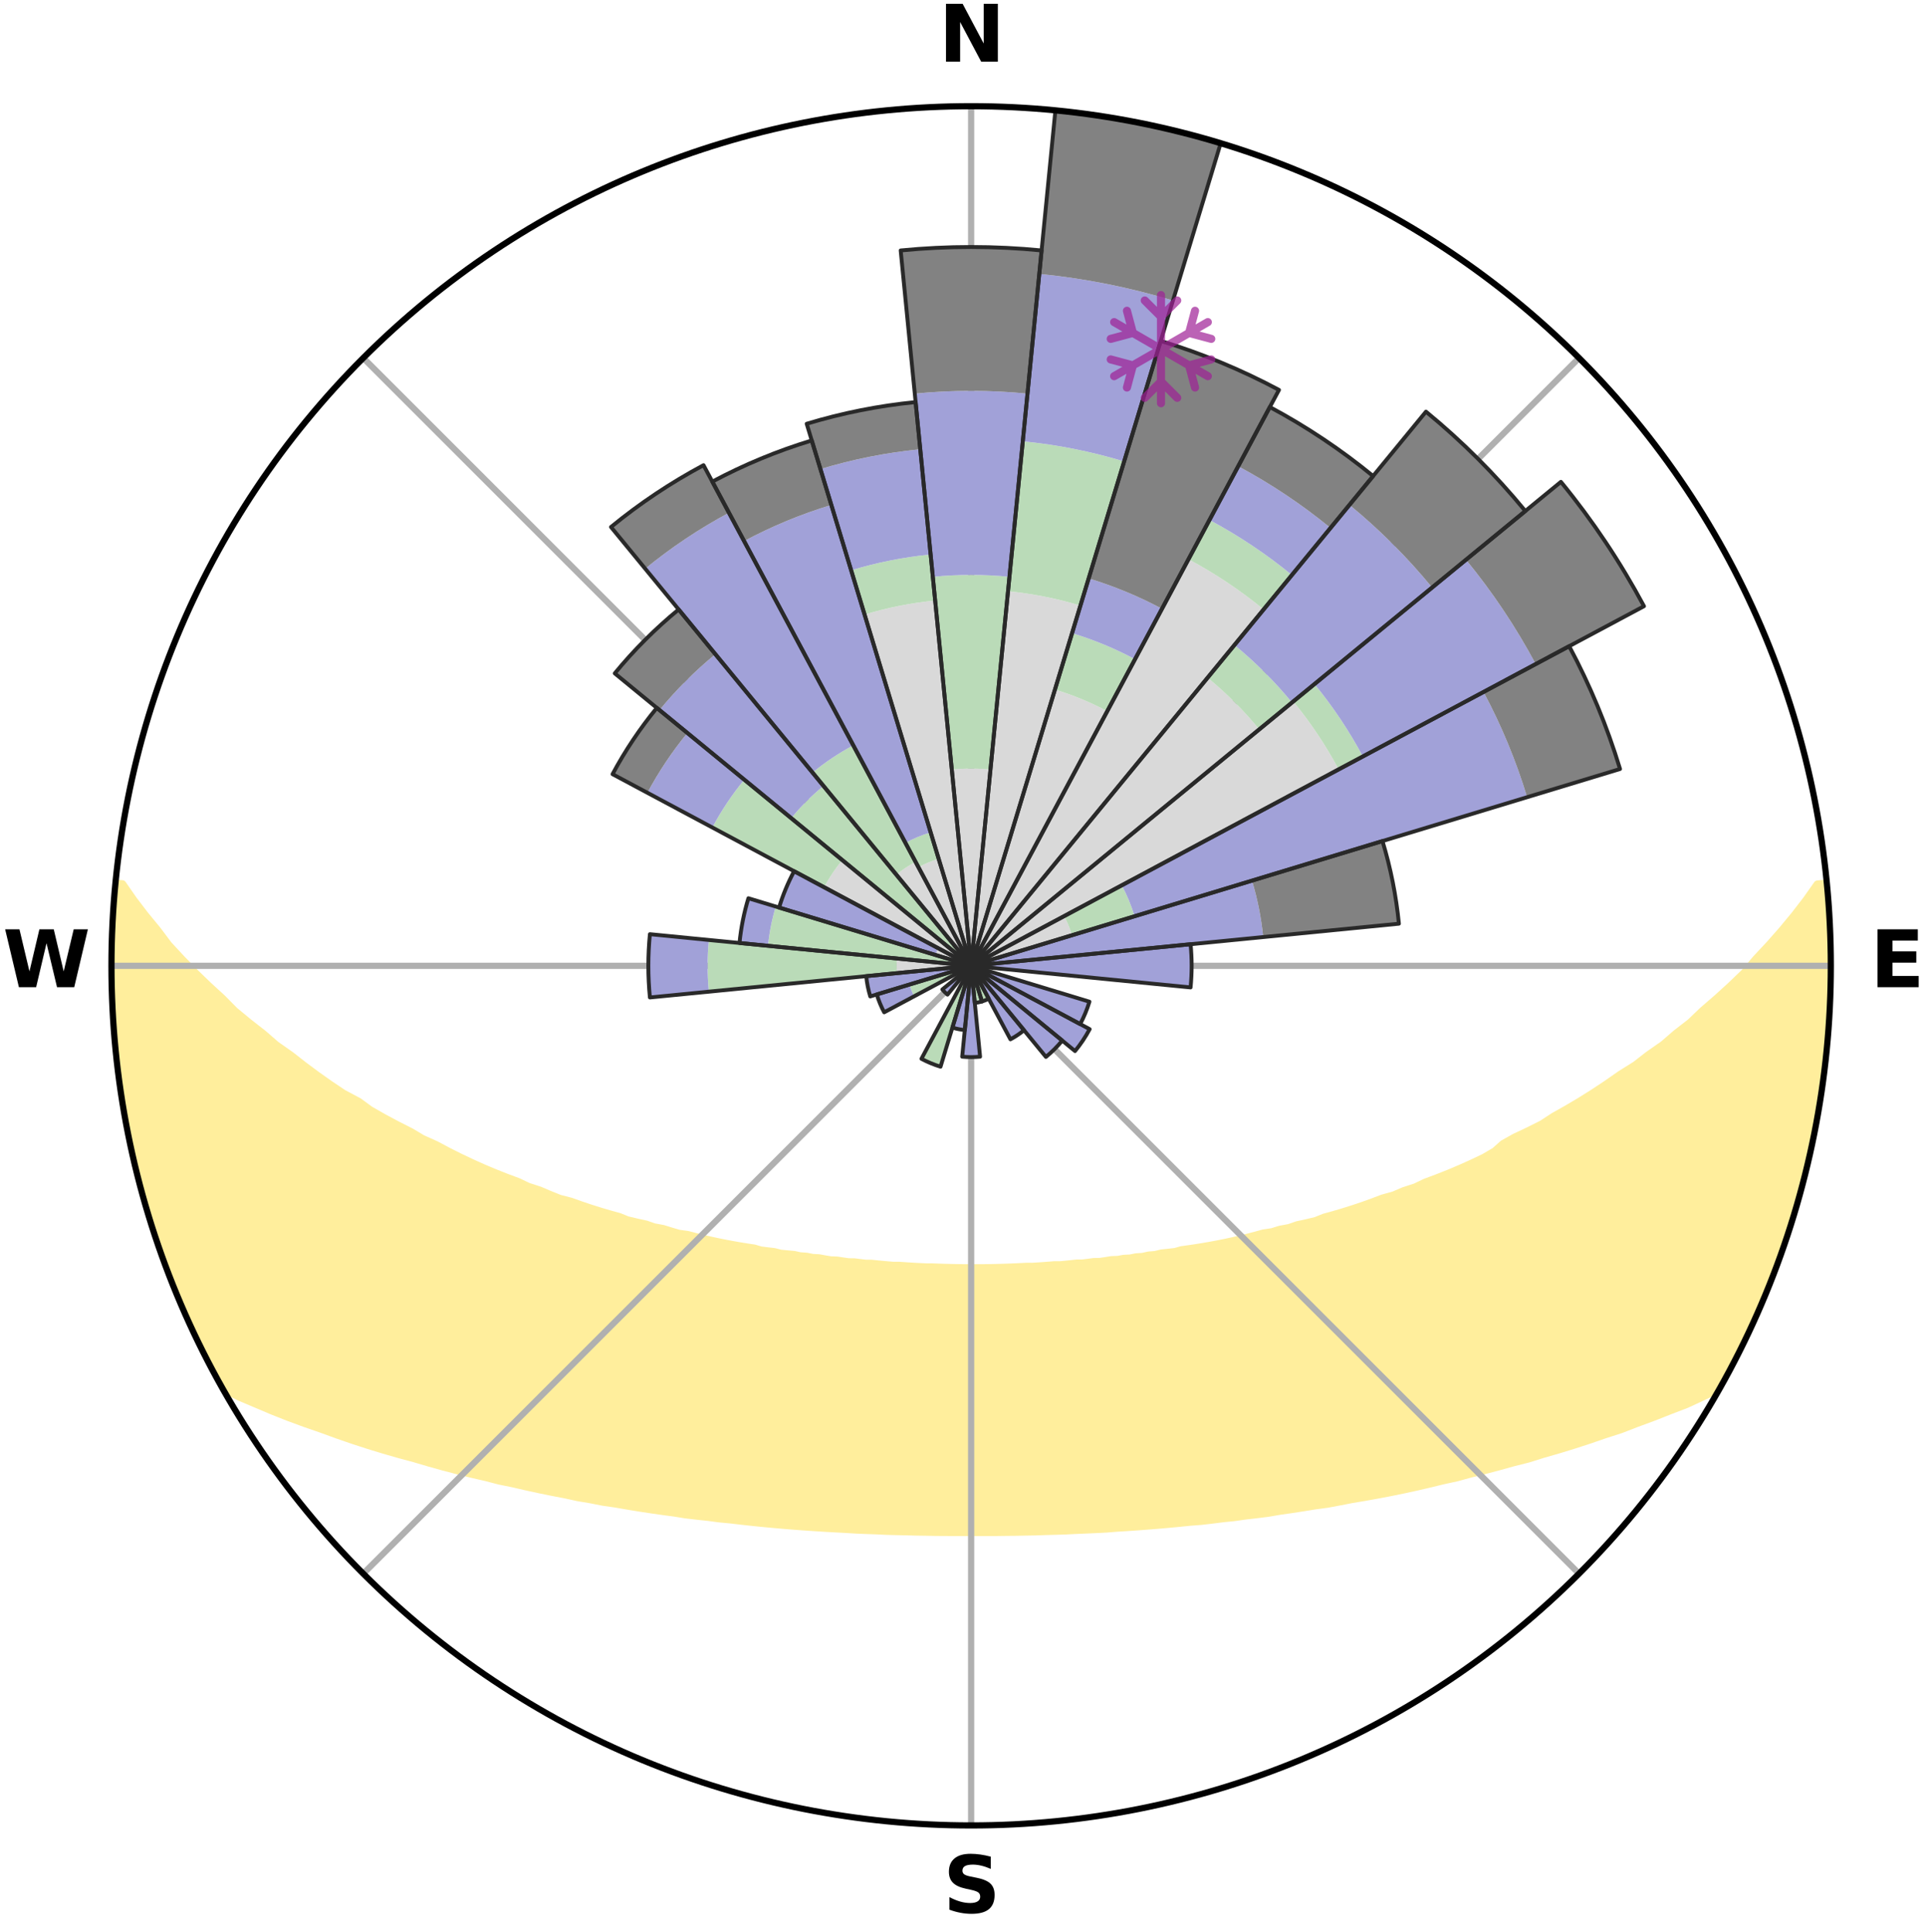<?xml version="1.0" encoding="utf-8" standalone="no"?>
<!DOCTYPE svg PUBLIC "-//W3C//DTD SVG 1.1//EN"
  "http://www.w3.org/Graphics/SVG/1.1/DTD/svg11.dtd">
<svg xmlns:xlink="http://www.w3.org/1999/xlink" width="248.41pt" height="249.158pt" viewBox="0 0 248.41 249.158" xmlns="http://www.w3.org/2000/svg" version="1.1">
 <title>Ski Rose for Muju</title>
 <defs>
  <style type="text/css">*{stroke-linejoin: round; stroke-linecap: butt}</style>
 </defs>
 <g id="figure_1">
  <g id="patch_1">
   <path d="M 0 249.158 
L 248.41 249.158 
L 248.41 0 
L 0 0 
z
" style="fill: #ffffff"/>
  </g>
  <g id="axes_1">
   <g id="patch_2">
    <path d="M 236.135 124.579 
C 236.135 110.018 233.267 95.599 227.695 82.147 
C 222.122 68.695 213.955 56.471 203.659 46.175 
C 193.363 35.879 181.139 27.711 167.687 22.139 
C 154.235 16.567 139.815 13.699 125.255 13.699 
C 110.694 13.699 96.275 16.567 82.823 22.139 
C 69.371 27.711 57.147 35.879 46.851 46.175 
C 36.555 56.471 28.387 68.695 22.815 82.147 
C 17.243 95.599 14.375 110.018 14.375 124.579 
C 14.375 139.14 17.243 153.559 22.815 167.011 
C 28.387 180.463 36.555 192.687 46.851 202.983 
C 57.147 213.279 69.371 221.447 82.823 227.019 
C 96.275 232.591 110.694 235.459 125.255 235.459 
C 139.815 235.459 154.235 232.591 167.687 227.019 
C 181.139 221.447 193.363 213.279 203.659 202.983 
C 213.955 192.687 222.122 180.463 227.695 167.011 
C 233.267 153.559 236.135 139.14 236.135 124.579 
M 125.255 124.579 
C 125.255 124.579 125.255 124.579 125.255 124.579 
C 125.255 124.579 125.255 124.579 125.255 124.579 
C 125.255 124.579 125.255 124.579 125.255 124.579 
C 125.255 124.579 125.255 124.579 125.255 124.579 
C 125.255 124.579 125.255 124.579 125.255 124.579 
C 125.255 124.579 125.255 124.579 125.255 124.579 
C 125.255 124.579 125.255 124.579 125.255 124.579 
C 125.255 124.579 125.255 124.579 125.255 124.579 
C 125.255 124.579 125.255 124.579 125.255 124.579 
C 125.255 124.579 125.255 124.579 125.255 124.579 
C 125.255 124.579 125.255 124.579 125.255 124.579 
C 125.255 124.579 125.255 124.579 125.255 124.579 
C 125.255 124.579 125.255 124.579 125.255 124.579 
C 125.255 124.579 125.255 124.579 125.255 124.579 
C 125.255 124.579 125.255 124.579 125.255 124.579 
C 125.255 124.579 125.255 124.579 125.255 124.579 
z
" style="fill: #ffffff"/>
   </g>
   <g id="PolyCollection_1">
    <defs>
     <path id="m2688b5ad0c" d="M 235.579 -135.202 
L 234.409 -135.089 
L 232.976 -133.057 
L 231.445 -131.074 
L 229.847 -129.146 
L 228.197 -127.275 
L 226.504 -125.463 
L 225.02 -123.708 
L 223.256 -122.013 
L 221.462 -120.379 
L 219.641 -118.806 
L 218.043 -117.276 
L 216.175 -115.824 
L 214.533 -114.407 
L 212.627 -113.076 
L 210.95 -111.772 
L 209.016 -110.562 
L 207.312 -109.371 
L 205.597 -108.233 
L 203.873 -107.15 
L 202.141 -106.12 
L 200.404 -105.144 
L 198.894 -104.157 
L 197.149 -103.283 
L 195.404 -102.461 
L 193.885 -101.616 
L 192.807 -100.658 
L 191.416 -99.842 
L 189.893 -99.117 
L 188.372 -98.435 
L 186.856 -97.794 
L 185.344 -97.195 
L 183.84 -96.635 
L 182.543 -96.016 
L 181.052 -95.533 
L 179.764 -94.983 
L 178.293 -94.572 
L 177.019 -94.087 
L 175.752 -93.634 
L 174.493 -93.211 
L 173.242 -92.817 
L 172.001 -92.451 
L 170.77 -92.113 
L 169.712 -91.683 
L 168.5 -91.396 
L 167.301 -91.134 
L 166.264 -90.774 
L 165.088 -90.558 
L 164.067 -90.241 
L 162.918 -90.067 
L 161.915 -89.79 
L 160.92 -89.531 
L 159.934 -89.29 
L 158.956 -89.066 
L 157.987 -88.858 
L 157.028 -88.666 
L 156.078 -88.49 
L 155.139 -88.327 
L 154.21 -88.178 
L 153.291 -88.042 
L 152.383 -87.917 
L 151.57 -87.687 
L 150.68 -87.585 
L 149.801 -87.493 
L 149.005 -87.299 
L 148.145 -87.226 
L 147.36 -87.053 
L 146.518 -86.997 
L 145.744 -86.843 
L 144.921 -86.801 
L 144.158 -86.665 
L 143.353 -86.635 
L 142.601 -86.515 
L 141.854 -86.404 
L 141.074 -86.389 
L 140.337 -86.291 
L 139.604 -86.2 
L 138.847 -86.195 
L 138.125 -86.115 
L 137.405 -86.042 
L 136.69 -85.976 
L 135.96 -85.978 
L 135.253 -85.92 
L 134.549 -85.867 
L 133.848 -85.819 
L 133.149 -85.776 
L 132.445 -85.782 
L 131.754 -85.745 
L 131.064 -85.712 
L 130.376 -85.683 
L 129.689 -85.658 
L 129.005 -85.637 
L 128.321 -85.62 
L 127.638 -85.607 
L 126.957 -85.598 
L 126.276 -85.598 
L 125.595 -85.592 
L 124.915 -85.592 
L 124.234 -85.597 
L 123.553 -85.606 
L 122.872 -85.618 
L 122.19 -85.634 
L 121.507 -85.654 
L 120.823 -85.678 
L 120.137 -85.705 
L 119.445 -85.702 
L 118.754 -85.734 
L 118.062 -85.77 
L 117.367 -85.811 
L 116.67 -85.857 
L 115.971 -85.907 
L 115.253 -85.904 
L 114.545 -85.962 
L 113.835 -86.025 
L 113.121 -86.094 
L 112.403 -86.169 
L 111.655 -86.174 
L 110.928 -86.26 
L 110.197 -86.352 
L 109.426 -86.365 
L 108.685 -86.471 
L 107.939 -86.584 
L 107.145 -86.61 
L 106.388 -86.738 
L 105.628 -86.876 
L 104.807 -86.92 
L 104.036 -87.075 
L 103.197 -87.133 
L 102.415 -87.307 
L 101.557 -87.381 
L 100.689 -87.464 
L 99.888 -87.671 
L 99.002 -87.773 
L 98.104 -87.886 
L 97.287 -88.13 
L 96.371 -88.267 
L 95.446 -88.417 
L 94.509 -88.581 
L 93.563 -88.758 
L 92.607 -88.95 
L 91.642 -89.158 
L 90.667 -89.382 
L 89.684 -89.623 
L 88.692 -89.882 
L 87.558 -90.036 
L 86.547 -90.333 
L 85.529 -90.65 
L 84.357 -90.866 
L 83.323 -91.225 
L 82.128 -91.487 
L 80.92 -91.773 
L 79.864 -92.202 
L 78.637 -92.539 
L 77.399 -92.904 
L 76.152 -93.297 
L 74.896 -93.719 
L 73.632 -94.171 
L 72.174 -94.547 
L 70.894 -95.063 
L 69.609 -95.612 
L 68.122 -96.094 
L 66.828 -96.711 
L 65.327 -97.268 
L 63.819 -97.866 
L 62.305 -98.504 
L 60.788 -99.185 
L 59.268 -99.907 
L 57.746 -100.673 
L 56.226 -101.482 
L 54.481 -102.264 
L 52.963 -103.165 
L 51.218 -104.047 
L 49.476 -104.981 
L 47.738 -105.969 
L 46.243 -107.063 
L 44.281 -108.105 
L 42.566 -109.254 
L 40.862 -110.457 
L 39.172 -111.714 
L 37.496 -113.025 
L 35.593 -114.363 
L 33.953 -115.788 
L 32.087 -117.247 
L 30.244 -118.768 
L 28.673 -120.362 
L 26.882 -122.003 
L 25.122 -123.705 
L 23.395 -125.468 
L 21.708 -127.291 
L 20.308 -129.161 
L 18.717 -131.095 
L 17.199 -133.083 
L 15.786 -135.12 
L 14.931 -135.202 
L 14.931 -135.202 
L 14.832 -133.27 
L 14.59 -131.348 
L 14.523 -129.414 
L 14.523 -127.479 
L 14.556 -125.545 
L 14.408 -123.612 
L 14.505 -121.679 
L 14.632 -119.749 
L 14.607 -117.812 
L 14.768 -115.884 
L 14.987 -113.961 
L 15.235 -112.044 
L 15.34 -110.108 
L 15.625 -108.195 
L 15.958 -106.289 
L 16.318 -104.389 
L 16.707 -102.495 
L 17.125 -100.607 
L 17.571 -98.726 
L 18.047 -96.853 
L 18.547 -94.986 
L 19.07 -93.126 
L 19.625 -91.274 
L 20.201 -89.429 
L 20.813 -87.594 
L 21.445 -85.766 
L 22.107 -83.948 
L 22.822 -82.15 
L 23.711 -80.426 
L 24.473 -78.65 
L 25.284 -76.895 
L 26.136 -75.16 
L 26.904 -73.381 
L 27.819 -71.676 
L 28.84 -70.03 
L 30.868 -68.981 
L 33.034 -68.066 
L 35.144 -67.172 
L 37.26 -66.336 
L 39.378 -65.558 
L 41.487 -64.828 
L 43.508 -64.09 
L 45.52 -63.396 
L 47.52 -62.746 
L 49.508 -62.138 
L 51.481 -61.57 
L 53.439 -61.042 
L 55.313 -60.49 
L 57.171 -59.97 
L 59.017 -59.487 
L 60.844 -59.034 
L 62.659 -58.616 
L 64.397 -58.164 
L 66.176 -57.802 
L 67.885 -57.407 
L 69.579 -57.039 
L 71.258 -56.696 
L 72.922 -56.378 
L 74.527 -56.024 
L 76.161 -55.752 
L 77.736 -55.439 
L 79.339 -55.208 
L 80.89 -54.94 
L 82.425 -54.687 
L 83.949 -54.456 
L 85.458 -54.238 
L 86.955 -54.04 
L 88.411 -53.804 
L 89.882 -53.632 
L 91.341 -53.478 
L 92.765 -53.287 
L 94.198 -53.153 
L 95.601 -52.988 
L 96.994 -52.835 
L 98.378 -52.694 
L 99.753 -52.565 
L 101.119 -52.446 
L 102.477 -52.337 
L 103.826 -52.238 
L 105.168 -52.147 
L 106.501 -52.065 
L 107.828 -51.99 
L 109.147 -51.922 
L 110.456 -51.839 
L 111.764 -51.787 
L 113.066 -51.74 
L 114.36 -51.677 
L 115.653 -51.644 
L 116.942 -51.615 
L 118.226 -51.58 
L 119.508 -51.562 
L 120.787 -51.538 
L 122.065 -51.53 
L 123.342 -51.525 
L 124.617 -51.527 
L 125.892 -51.526 
L 127.168 -51.524 
L 128.444 -51.527 
L 129.722 -51.544 
L 131.002 -51.556 
L 132.284 -51.583 
L 133.569 -51.606 
L 134.856 -51.653 
L 136.149 -51.687 
L 137.446 -51.727 
L 138.745 -51.793 
L 140.052 -51.847 
L 141.366 -51.906 
L 142.686 -51.972 
L 144.005 -52.079 
L 145.338 -52.162 
L 146.679 -52.253 
L 148.027 -52.354 
L 149.385 -52.463 
L 150.75 -52.582 
L 152.125 -52.713 
L 153.508 -52.854 
L 154.92 -52.961 
L 156.324 -53.125 
L 157.737 -53.303 
L 159.183 -53.448 
L 160.617 -53.654 
L 162.089 -53.822 
L 163.572 -54.008 
L 165.039 -54.261 
L 166.549 -54.476 
L 168.07 -54.711 
L 169.607 -54.96 
L 171.194 -55.173 
L 172.756 -55.464 
L 174.333 -55.773 
L 175.966 -56.046 
L 177.616 -56.341 
L 179.281 -56.659 
L 180.961 -57.002 
L 182.657 -57.37 
L 184.367 -57.765 
L 186.091 -58.188 
L 187.887 -58.578 
L 189.64 -59.06 
L 191.469 -59.511 
L 193.312 -59.996 
L 195.171 -60.513 
L 197.113 -61.004 
L 198.999 -61.596 
L 200.971 -62.163 
L 202.958 -62.771 
L 204.958 -63.421 
L 206.969 -64.114 
L 209.071 -64.793 
L 211.1 -65.579 
L 213.215 -66.359 
L 215.333 -67.193 
L 217.527 -68.035 
L 219.607 -69.001 
L 221.719 -70.002 
L 222.684 -71.679 
L 223.596 -73.386 
L 224.471 -75.112 
L 225.3 -76.86 
L 226.099 -78.622 
L 226.876 -80.393 
L 227.668 -82.158 
L 228.382 -83.956 
L 229.052 -85.771 
L 229.767 -87.569 
L 230.253 -89.447 
L 230.858 -91.282 
L 231.415 -93.133 
L 231.923 -94.997 
L 232.582 -96.822 
L 232.962 -98.721 
L 233.481 -100.586 
L 233.837 -102.488 
L 234.254 -104.377 
L 234.472 -106.302 
L 234.852 -108.2 
L 235.118 -110.115 
L 235.411 -112.028 
L 235.534 -113.96 
L 235.75 -115.883 
L 235.927 -117.81 
L 235.976 -119.745 
L 236.074 -121.677 
L 236.016 -123.612 
L 236.044 -125.546 
L 236.036 -127.48 
L 235.994 -129.414 
L 235.918 -131.347 
L 235.718 -133.273 
L 235.579 -135.202 
z
" style="stroke: #ffee9c"/>
    </defs>
    <g clip-path="url(#p320ac56c45)">
     <use xlink:href="#m2688b5ad0c" x="0" y="249.158" style="fill: #ffee9c; stroke: #ffee9c"/>
    </g>
   </g>
   <g id="matplotlib.axis_1">
    <g id="xtick_1">
     <g id="line2d_1">
      <path d="M 125.255 124.579 
L 125.255 13.699 
" clip-path="url(#p320ac56c45)" style="fill: none; stroke: #b0b0b0; stroke-width: 0.8; stroke-linecap: square"/>
     </g>
     <g id="text_1">
      <!-- N -->
      <g transform="translate(121.07 7.958) scale(0.1 -0.1)">
       <defs>
        <path id="DejaVuSans-Bold-4e" d="M 588 4666 
L 1931 4666 
L 3628 1466 
L 3628 4666 
L 4769 4666 
L 4769 0 
L 3425 0 
L 1728 3200 
L 1728 0 
L 588 0 
L 588 4666 
z
" transform="scale(0.016)"/>
       </defs>
       <use xlink:href="#DejaVuSans-Bold-4e"/>
      </g>
     </g>
    </g>
    <g id="xtick_2">
     <g id="line2d_2">
      <path d="M 125.255 124.579 
L 203.659 46.175 
" clip-path="url(#p320ac56c45)" style="fill: none; stroke: #b0b0b0; stroke-width: 0.8; stroke-linecap: square"/>
     </g>
    </g>
    <g id="xtick_3">
     <g id="line2d_3">
      <path d="M 125.255 124.579 
L 236.135 124.579 
" clip-path="url(#p320ac56c45)" style="fill: none; stroke: #b0b0b0; stroke-width: 0.8; stroke-linecap: square"/>
     </g>
     <g id="text_2">
      <!-- E -->
      <g transform="translate(241.219 127.338) scale(0.1 -0.1)">
       <defs>
        <path id="DejaVuSans-Bold-45" d="M 588 4666 
L 3834 4666 
L 3834 3756 
L 1791 3756 
L 1791 2888 
L 3713 2888 
L 3713 1978 
L 1791 1978 
L 1791 909 
L 3903 909 
L 3903 0 
L 588 0 
L 588 4666 
z
" transform="scale(0.016)"/>
       </defs>
       <use xlink:href="#DejaVuSans-Bold-45"/>
      </g>
     </g>
    </g>
    <g id="xtick_4">
     <g id="line2d_4">
      <path d="M 125.255 124.579 
L 203.659 202.983 
" clip-path="url(#p320ac56c45)" style="fill: none; stroke: #b0b0b0; stroke-width: 0.8; stroke-linecap: square"/>
     </g>
    </g>
    <g id="xtick_5">
     <g id="line2d_5">
      <path d="M 125.255 124.579 
L 125.255 235.459 
" clip-path="url(#p320ac56c45)" style="fill: none; stroke: #b0b0b0; stroke-width: 0.8; stroke-linecap: square"/>
     </g>
     <g id="text_3">
      <!-- S -->
      <g transform="translate(121.654 246.718) scale(0.1 -0.1)">
       <defs>
        <path id="DejaVuSans-Bold-53" d="M 3834 4519 
L 3834 3531 
Q 3450 3703 3084 3790 
Q 2719 3878 2394 3878 
Q 1963 3878 1756 3759 
Q 1550 3641 1550 3391 
Q 1550 3203 1689 3098 
Q 1828 2994 2194 2919 
L 2706 2816 
Q 3484 2659 3812 2340 
Q 4141 2022 4141 1434 
Q 4141 663 3683 286 
Q 3225 -91 2284 -91 
Q 1841 -91 1394 -6 
Q 947 78 500 244 
L 500 1259 
Q 947 1022 1364 901 
Q 1781 781 2169 781 
Q 2563 781 2772 912 
Q 2981 1044 2981 1288 
Q 2981 1506 2839 1625 
Q 2697 1744 2272 1838 
L 1806 1941 
Q 1106 2091 782 2419 
Q 459 2747 459 3303 
Q 459 4000 909 4375 
Q 1359 4750 2203 4750 
Q 2588 4750 2994 4692 
Q 3400 4634 3834 4519 
z
" transform="scale(0.016)"/>
       </defs>
       <use xlink:href="#DejaVuSans-Bold-53"/>
      </g>
     </g>
    </g>
    <g id="xtick_6">
     <g id="line2d_6">
      <path d="M 125.255 124.579 
L 46.851 202.983 
" clip-path="url(#p320ac56c45)" style="fill: none; stroke: #b0b0b0; stroke-width: 0.8; stroke-linecap: square"/>
     </g>
    </g>
    <g id="xtick_7">
     <g id="line2d_7">
      <path d="M 125.255 124.579 
L 14.375 124.579 
" clip-path="url(#p320ac56c45)" style="fill: none; stroke: #b0b0b0; stroke-width: 0.8; stroke-linecap: square"/>
     </g>
     <g id="text_4">
      <!-- W -->
      <g transform="translate(0.36 127.338) scale(0.1 -0.1)">
       <defs>
        <path id="DejaVuSans-Bold-57" d="M 191 4666 
L 1344 4666 
L 2150 1275 
L 2950 4666 
L 4109 4666 
L 4909 1275 
L 5716 4666 
L 6859 4666 
L 5759 0 
L 4372 0 
L 3525 3547 
L 2688 0 
L 1300 0 
L 191 4666 
z
" transform="scale(0.016)"/>
       </defs>
       <use xlink:href="#DejaVuSans-Bold-57"/>
      </g>
     </g>
    </g>
    <g id="xtick_8">
     <g id="line2d_8">
      <path d="M 125.255 124.579 
L 46.851 46.175 
" clip-path="url(#p320ac56c45)" style="fill: none; stroke: #b0b0b0; stroke-width: 0.8; stroke-linecap: square"/>
     </g>
    </g>
   </g>
   <g id="matplotlib.axis_2"/>
   <g id="patch_3">
    <path d="M 125.255 124.579 
C 125.255 124.579 125.255 124.579 125.255 124.579 
C 125.255 124.579 125.255 124.579 125.255 124.579 
L 127.748 99.264 
C 126.92 99.182 126.087 99.141 125.255 99.141 
C 124.422 99.141 123.59 99.182 122.762 99.264 
z
" clip-path="url(#p320ac56c45)" style="fill: #d9d9d9"/>
   </g>
   <g id="patch_4">
    <path d="M 125.255 124.579 
C 125.255 124.579 125.255 124.579 125.255 124.579 
C 125.255 124.579 125.255 124.579 125.255 124.579 
L 139.348 78.119 
C 137.828 77.657 136.285 77.271 134.727 76.961 
C 133.168 76.651 131.595 76.418 130.014 76.262 
z
" clip-path="url(#p320ac56c45)" style="fill: #d9d9d9"/>
   </g>
   <g id="patch_5">
    <path d="M 125.255 124.579 
C 125.255 124.579 125.255 124.579 125.255 124.579 
C 125.255 124.579 125.255 124.579 125.255 124.579 
L 142.808 91.739 
C 141.733 91.165 140.631 90.643 139.505 90.177 
C 138.379 89.71 137.23 89.299 136.064 88.946 
z
" clip-path="url(#p320ac56c45)" style="fill: #d9d9d9"/>
   </g>
   <g id="patch_6">
    <path d="M 125.255 124.579 
C 125.255 124.579 125.255 124.579 125.255 124.579 
C 125.255 124.579 125.255 124.579 125.255 124.579 
L 162.977 78.614 
C 161.473 77.379 159.909 76.219 158.29 75.138 
C 156.672 74.057 155.002 73.055 153.285 72.138 
z
" clip-path="url(#p320ac56c45)" style="fill: #d9d9d9"/>
   </g>
   <g id="patch_7">
    <path d="M 125.255 124.579 
C 125.255 124.579 125.255 124.579 125.255 124.579 
C 125.255 124.579 125.255 124.579 125.255 124.579 
L 162.415 94.082 
C 161.417 92.866 160.36 91.699 159.247 90.587 
C 158.135 89.474 156.968 88.417 155.752 87.418 
z
" clip-path="url(#p320ac56c45)" style="fill: #d9d9d9"/>
   </g>
   <g id="patch_8">
    <path d="M 125.255 124.579 
C 125.255 124.579 125.255 124.579 125.255 124.579 
C 125.255 124.579 125.255 124.579 125.255 124.579 
L 172.655 99.243 
C 171.826 97.692 170.921 96.182 169.944 94.719 
C 168.966 93.256 167.918 91.842 166.802 90.482 
z
" clip-path="url(#p320ac56c45)" style="fill: #d9d9d9"/>
   </g>
   <g id="patch_9">
    <path d="M 125.255 124.579 
C 125.255 124.579 125.255 124.579 125.255 124.579 
C 125.255 124.579 125.255 124.579 125.255 124.579 
L 138.266 120.632 
C 138.137 120.206 137.987 119.787 137.817 119.376 
C 137.647 118.965 137.456 118.562 137.246 118.169 
z
" clip-path="url(#p320ac56c45)" style="fill: #d9d9d9"/>
   </g>
   <g id="patch_10">
    <path d="M 125.255 124.579 
C 125.255 124.579 125.255 124.579 125.255 124.579 
C 125.255 124.579 125.255 124.579 125.255 124.579 
L 125.255 124.579 
C 125.255 124.579 125.255 124.579 125.255 124.579 
C 125.255 124.579 125.255 124.579 125.255 124.579 
z
" clip-path="url(#p320ac56c45)" style="fill: #d9d9d9"/>
   </g>
   <g id="patch_11">
    <path d="M 125.255 124.579 
C 125.255 124.579 125.255 124.579 125.255 124.579 
C 125.255 124.579 125.255 124.579 125.255 124.579 
L 125.255 124.579 
C 125.255 124.579 125.255 124.579 125.255 124.579 
C 125.255 124.579 125.255 124.579 125.255 124.579 
z
" clip-path="url(#p320ac56c45)" style="fill: #d9d9d9"/>
   </g>
   <g id="patch_12">
    <path d="M 125.255 124.579 
C 125.255 124.579 125.255 124.579 125.255 124.579 
C 125.255 124.579 125.255 124.579 125.255 124.579 
L 125.255 124.579 
C 125.255 124.579 125.255 124.579 125.255 124.579 
C 125.255 124.579 125.255 124.579 125.255 124.579 
z
" clip-path="url(#p320ac56c45)" style="fill: #d9d9d9"/>
   </g>
   <g id="patch_13">
    <path d="M 125.255 124.579 
C 125.255 124.579 125.255 124.579 125.255 124.579 
C 125.255 124.579 125.255 124.579 125.255 124.579 
L 125.255 124.579 
C 125.255 124.579 125.255 124.579 125.255 124.579 
C 125.255 124.579 125.255 124.579 125.255 124.579 
z
" clip-path="url(#p320ac56c45)" style="fill: #d9d9d9"/>
   </g>
   <g id="patch_14">
    <path d="M 125.255 124.579 
C 125.255 124.579 125.255 124.579 125.255 124.579 
C 125.255 124.579 125.255 124.579 125.255 124.579 
L 125.255 124.579 
C 125.255 124.579 125.255 124.579 125.255 124.579 
C 125.255 124.579 125.255 124.579 125.255 124.579 
z
" clip-path="url(#p320ac56c45)" style="fill: #d9d9d9"/>
   </g>
   <g id="patch_15">
    <path d="M 125.255 124.579 
C 125.255 124.579 125.255 124.579 125.255 124.579 
C 125.255 124.579 125.255 124.579 125.255 124.579 
L 125.255 124.579 
C 125.255 124.579 125.255 124.579 125.255 124.579 
C 125.255 124.579 125.255 124.579 125.255 124.579 
z
" clip-path="url(#p320ac56c45)" style="fill: #d9d9d9"/>
   </g>
   <g id="patch_16">
    <path d="M 125.255 124.579 
C 125.255 124.579 125.255 124.579 125.255 124.579 
C 125.255 124.579 125.255 124.579 125.255 124.579 
L 125.255 124.579 
C 125.255 124.579 125.255 124.579 125.255 124.579 
C 125.255 124.579 125.255 124.579 125.255 124.579 
z
" clip-path="url(#p320ac56c45)" style="fill: #d9d9d9"/>
   </g>
   <g id="patch_17">
    <path d="M 125.255 124.579 
C 125.255 124.579 125.255 124.579 125.255 124.579 
C 125.255 124.579 125.255 124.579 125.255 124.579 
L 125.255 124.579 
C 125.255 124.579 125.255 124.579 125.255 124.579 
C 125.255 124.579 125.255 124.579 125.255 124.579 
z
" clip-path="url(#p320ac56c45)" style="fill: #d9d9d9"/>
   </g>
   <g id="patch_18">
    <path d="M 125.255 124.579 
C 125.255 124.579 125.255 124.579 125.255 124.579 
C 125.255 124.579 125.255 124.579 125.255 124.579 
L 125.255 124.579 
C 125.255 124.579 125.255 124.579 125.255 124.579 
C 125.255 124.579 125.255 124.579 125.255 124.579 
z
" clip-path="url(#p320ac56c45)" style="fill: #d9d9d9"/>
   </g>
   <g id="patch_19">
    <path d="M 125.255 124.579 
C 125.255 124.579 125.255 124.579 125.255 124.579 
C 125.255 124.579 125.255 124.579 125.255 124.579 
L 125.255 124.579 
C 125.255 124.579 125.255 124.579 125.255 124.579 
C 125.255 124.579 125.255 124.579 125.255 124.579 
z
" clip-path="url(#p320ac56c45)" style="fill: #d9d9d9"/>
   </g>
   <g id="patch_20">
    <path d="M 125.255 124.579 
C 125.255 124.579 125.255 124.579 125.255 124.579 
C 125.255 124.579 125.255 124.579 125.255 124.579 
L 125.255 124.579 
C 125.255 124.579 125.255 124.579 125.255 124.579 
C 125.255 124.579 125.255 124.579 125.255 124.579 
z
" clip-path="url(#p320ac56c45)" style="fill: #d9d9d9"/>
   </g>
   <g id="patch_21">
    <path d="M 125.255 124.579 
C 125.255 124.579 125.255 124.579 125.255 124.579 
C 125.255 124.579 125.255 124.579 125.255 124.579 
L 125.255 124.579 
C 125.255 124.579 125.255 124.579 125.255 124.579 
C 125.255 124.579 125.255 124.579 125.255 124.579 
z
" clip-path="url(#p320ac56c45)" style="fill: #d9d9d9"/>
   </g>
   <g id="patch_22">
    <path d="M 125.255 124.579 
C 125.255 124.579 125.255 124.579 125.255 124.579 
C 125.255 124.579 125.255 124.579 125.255 124.579 
L 125.255 124.579 
C 125.255 124.579 125.255 124.579 125.255 124.579 
C 125.255 124.579 125.255 124.579 125.255 124.579 
z
" clip-path="url(#p320ac56c45)" style="fill: #d9d9d9"/>
   </g>
   <g id="patch_23">
    <path d="M 125.255 124.579 
C 125.255 124.579 125.255 124.579 125.255 124.579 
C 125.255 124.579 125.255 124.579 125.255 124.579 
L 125.255 124.579 
C 125.255 124.579 125.255 124.579 125.255 124.579 
C 125.255 124.579 125.255 124.579 125.255 124.579 
z
" clip-path="url(#p320ac56c45)" style="fill: #d9d9d9"/>
   </g>
   <g id="patch_24">
    <path d="M 125.255 124.579 
C 125.255 124.579 125.255 124.579 125.255 124.579 
C 125.255 124.579 125.255 124.579 125.255 124.579 
L 125.255 124.579 
C 125.255 124.579 125.255 124.579 125.255 124.579 
C 125.255 124.579 125.255 124.579 125.255 124.579 
z
" clip-path="url(#p320ac56c45)" style="fill: #d9d9d9"/>
   </g>
   <g id="patch_25">
    <path d="M 125.255 124.579 
C 125.255 124.579 125.255 124.579 125.255 124.579 
C 125.255 124.579 125.255 124.579 125.255 124.579 
L 125.255 124.579 
C 125.255 124.579 125.255 124.579 125.255 124.579 
C 125.255 124.579 125.255 124.579 125.255 124.579 
z
" clip-path="url(#p320ac56c45)" style="fill: #d9d9d9"/>
   </g>
   <g id="patch_26">
    <path d="M 125.255 124.579 
C 125.255 124.579 125.255 124.579 125.255 124.579 
C 125.255 124.579 125.255 124.579 125.255 124.579 
L 125.255 124.579 
C 125.255 124.579 125.255 124.579 125.255 124.579 
C 125.255 124.579 125.255 124.579 125.255 124.579 
z
" clip-path="url(#p320ac56c45)" style="fill: #d9d9d9"/>
   </g>
   <g id="patch_27">
    <path d="M 125.255 124.579 
C 125.255 124.579 125.255 124.579 125.255 124.579 
C 125.255 124.579 125.255 124.579 125.255 124.579 
L 115.687 123.637 
C 115.656 123.95 115.64 124.264 115.64 124.579 
C 115.64 124.894 115.656 125.208 115.687 125.521 
z
" clip-path="url(#p320ac56c45)" style="fill: #d9d9d9"/>
   </g>
   <g id="patch_28">
    <path d="M 125.255 124.579 
C 125.255 124.579 125.255 124.579 125.255 124.579 
C 125.255 124.579 125.255 124.579 125.255 124.579 
L 125.255 124.579 
C 125.255 124.579 125.255 124.579 125.255 124.579 
C 125.255 124.579 125.255 124.579 125.255 124.579 
z
" clip-path="url(#p320ac56c45)" style="fill: #d9d9d9"/>
   </g>
   <g id="patch_29">
    <path d="M 125.255 124.579 
C 125.255 124.579 125.255 124.579 125.255 124.579 
C 125.255 124.579 125.255 124.579 125.255 124.579 
L 121.015 122.313 
C 120.941 122.452 120.874 122.594 120.814 122.739 
C 120.753 122.885 120.7 123.033 120.655 123.184 
z
" clip-path="url(#p320ac56c45)" style="fill: #d9d9d9"/>
   </g>
   <g id="patch_30">
    <path d="M 125.255 124.579 
C 125.255 124.579 125.255 124.579 125.255 124.579 
C 125.255 124.579 125.255 124.579 125.255 124.579 
L 108.636 110.94 
C 108.19 111.484 107.77 112.05 107.379 112.635 
C 106.988 113.22 106.626 113.824 106.295 114.445 
z
" clip-path="url(#p320ac56c45)" style="fill: #d9d9d9"/>
   </g>
   <g id="patch_31">
    <path d="M 125.255 124.579 
C 125.255 124.579 125.255 124.579 125.255 124.579 
C 125.255 124.579 125.255 124.579 125.255 124.579 
L 125.255 124.579 
C 125.255 124.579 125.255 124.579 125.255 124.579 
C 125.255 124.579 125.255 124.579 125.255 124.579 
z
" clip-path="url(#p320ac56c45)" style="fill: #d9d9d9"/>
   </g>
   <g id="patch_32">
    <path d="M 125.255 124.579 
C 125.255 124.579 125.255 124.579 125.255 124.579 
C 125.255 124.579 125.255 124.579 125.255 124.579 
L 118.089 111.172 
C 117.65 111.407 117.223 111.663 116.809 111.939 
C 116.395 112.216 115.996 112.512 115.611 112.828 
z
" clip-path="url(#p320ac56c45)" style="fill: #d9d9d9"/>
   </g>
   <g id="patch_33">
    <path d="M 125.255 124.579 
C 125.255 124.579 125.255 124.579 125.255 124.579 
C 125.255 124.579 125.255 124.579 125.255 124.579 
L 121.068 110.778 
C 120.617 110.915 120.172 111.074 119.736 111.255 
C 119.3 111.436 118.873 111.638 118.456 111.86 
z
" clip-path="url(#p320ac56c45)" style="fill: #d9d9d9"/>
   </g>
   <g id="patch_34">
    <path d="M 125.255 124.579 
C 125.255 124.579 125.255 124.579 125.255 124.579 
C 125.255 124.579 125.255 124.579 125.255 124.579 
L 120.614 77.461 
C 119.072 77.613 117.538 77.84 116.018 78.143 
C 114.498 78.445 112.994 78.822 111.511 79.272 
z
" clip-path="url(#p320ac56c45)" style="fill: #d9d9d9"/>
   </g>
   <g id="patch_35">
    <path d="M 122.762 99.264 
C 123.59 99.182 124.422 99.141 125.255 99.141 
C 126.087 99.141 126.92 99.182 127.748 99.264 
L 130.197 74.403 
C 128.554 74.241 126.905 74.16 125.255 74.16 
C 123.605 74.16 121.955 74.241 120.313 74.403 
z
" clip-path="url(#p320ac56c45)" style="fill: #badbb8"/>
   </g>
   <g id="patch_36">
    <path d="M 130.014 76.262 
C 131.595 76.418 133.168 76.651 134.727 76.961 
C 136.285 77.271 137.828 77.657 139.348 78.119 
L 144.99 59.522 
C 142.86 58.876 140.701 58.335 138.518 57.9 
C 136.336 57.466 134.133 57.14 131.919 56.922 
z
" clip-path="url(#p320ac56c45)" style="fill: #badbb8"/>
   </g>
   <g id="patch_37">
    <path d="M 136.064 88.946 
C 137.23 89.299 138.379 89.71 139.505 90.177 
C 140.631 90.643 141.733 91.165 142.808 91.739 
L 146.392 85.034 
C 145.098 84.343 143.77 83.715 142.414 83.153 
C 141.058 82.591 139.675 82.097 138.271 81.671 
z
" clip-path="url(#p320ac56c45)" style="fill: #badbb8"/>
   </g>
   <g id="patch_38">
    <path d="M 153.285 72.138 
C 155.002 73.055 156.672 74.057 158.29 75.138 
C 159.909 76.219 161.473 77.379 162.977 78.614 
L 166.623 74.172 
C 164.973 72.818 163.258 71.546 161.483 70.36 
C 159.708 69.174 157.876 68.076 155.994 67.07 
z
" clip-path="url(#p320ac56c45)" style="fill: #badbb8"/>
   </g>
   <g id="patch_39">
    <path d="M 155.752 87.418 
C 156.968 88.417 158.135 89.474 159.247 90.587 
C 160.36 91.699 161.417 92.866 162.415 94.082 
L 166.635 90.619 
C 165.524 89.265 164.346 87.966 163.107 86.727 
C 161.868 85.488 160.569 84.31 159.215 83.199 
z
" clip-path="url(#p320ac56c45)" style="fill: #badbb8"/>
   </g>
   <g id="patch_40">
    <path d="M 166.802 90.482 
C 167.918 91.842 168.966 93.256 169.944 94.719 
C 170.921 96.182 171.826 97.692 172.655 99.243 
L 175.776 97.575 
C 174.892 95.921 173.927 94.312 172.886 92.753 
C 171.844 91.194 170.726 89.687 169.537 88.238 
z
" clip-path="url(#p320ac56c45)" style="fill: #badbb8"/>
   </g>
   <g id="patch_41">
    <path d="M 137.246 118.169 
C 137.456 118.562 137.647 118.965 137.817 119.376 
C 137.987 119.787 138.137 120.206 138.266 120.632 
L 146.336 118.184 
C 146.127 117.494 145.883 116.815 145.608 116.149 
C 145.332 115.483 145.023 114.83 144.683 114.194 
z
" clip-path="url(#p320ac56c45)" style="fill: #badbb8"/>
   </g>
   <g id="patch_42">
    <path d="M 125.255 124.579 
C 125.255 124.579 125.255 124.579 125.255 124.579 
C 125.255 124.579 125.255 124.579 125.255 124.579 
L 125.255 124.579 
C 125.255 124.579 125.255 124.579 125.255 124.579 
C 125.255 124.579 125.255 124.579 125.255 124.579 
z
" clip-path="url(#p320ac56c45)" style="fill: #badbb8"/>
   </g>
   <g id="patch_43">
    <path d="M 125.255 124.579 
C 125.255 124.579 125.255 124.579 125.255 124.579 
C 125.255 124.579 125.255 124.579 125.255 124.579 
L 125.255 124.579 
C 125.255 124.579 125.255 124.579 125.255 124.579 
C 125.255 124.579 125.255 124.579 125.255 124.579 
z
" clip-path="url(#p320ac56c45)" style="fill: #badbb8"/>
   </g>
   <g id="patch_44">
    <path d="M 125.255 124.579 
C 125.255 124.579 125.255 124.579 125.255 124.579 
C 125.255 124.579 125.255 124.579 125.255 124.579 
L 125.255 124.579 
C 125.255 124.579 125.255 124.579 125.255 124.579 
C 125.255 124.579 125.255 124.579 125.255 124.579 
z
" clip-path="url(#p320ac56c45)" style="fill: #badbb8"/>
   </g>
   <g id="patch_45">
    <path d="M 125.255 124.579 
C 125.255 124.579 125.255 124.579 125.255 124.579 
C 125.255 124.579 125.255 124.579 125.255 124.579 
L 125.255 124.579 
C 125.255 124.579 125.255 124.579 125.255 124.579 
C 125.255 124.579 125.255 124.579 125.255 124.579 
z
" clip-path="url(#p320ac56c45)" style="fill: #badbb8"/>
   </g>
   <g id="patch_46">
    <path d="M 125.255 124.579 
C 125.255 124.579 125.255 124.579 125.255 124.579 
C 125.255 124.579 125.255 124.579 125.255 124.579 
L 125.255 124.579 
C 125.255 124.579 125.255 124.579 125.255 124.579 
C 125.255 124.579 125.255 124.579 125.255 124.579 
z
" clip-path="url(#p320ac56c45)" style="fill: #badbb8"/>
   </g>
   <g id="patch_47">
    <path d="M 125.255 124.579 
C 125.255 124.579 125.255 124.579 125.255 124.579 
C 125.255 124.579 125.255 124.579 125.255 124.579 
L 125.255 124.579 
C 125.255 124.579 125.255 124.579 125.255 124.579 
C 125.255 124.579 125.255 124.579 125.255 124.579 
z
" clip-path="url(#p320ac56c45)" style="fill: #badbb8"/>
   </g>
   <g id="patch_48">
    <path d="M 125.255 124.579 
C 125.255 124.579 125.255 124.579 125.255 124.579 
C 125.255 124.579 125.255 124.579 125.255 124.579 
L 125.255 124.579 
C 125.255 124.579 125.255 124.579 125.255 124.579 
C 125.255 124.579 125.255 124.579 125.255 124.579 
z
" clip-path="url(#p320ac56c45)" style="fill: #badbb8"/>
   </g>
   <g id="patch_49">
    <path d="M 125.255 124.579 
C 125.255 124.579 125.255 124.579 125.255 124.579 
C 125.255 124.579 125.255 124.579 125.255 124.579 
L 126.65 129.179 
C 126.801 129.134 126.949 129.081 127.095 129.02 
C 127.24 128.96 127.382 128.893 127.521 128.819 
z
" clip-path="url(#p320ac56c45)" style="fill: #badbb8"/>
   </g>
   <g id="patch_50">
    <path d="M 125.255 124.579 
C 125.255 124.579 125.255 124.579 125.255 124.579 
C 125.255 124.579 125.255 124.579 125.255 124.579 
L 125.726 129.363 
C 125.883 129.348 126.038 129.325 126.193 129.294 
C 126.347 129.263 126.5 129.225 126.65 129.179 
z
" clip-path="url(#p320ac56c45)" style="fill: #badbb8"/>
   </g>
   <g id="patch_51">
    <path d="M 125.255 124.579 
C 125.255 124.579 125.255 124.579 125.255 124.579 
C 125.255 124.579 125.255 124.579 125.255 124.579 
L 125.255 124.579 
C 125.255 124.579 125.255 124.579 125.255 124.579 
C 125.255 124.579 125.255 124.579 125.255 124.579 
z
" clip-path="url(#p320ac56c45)" style="fill: #badbb8"/>
   </g>
   <g id="patch_52">
    <path d="M 125.255 124.579 
C 125.255 124.579 125.255 124.579 125.255 124.579 
C 125.255 124.579 125.255 124.579 125.255 124.579 
L 125.255 124.579 
C 125.255 124.579 125.255 124.579 125.255 124.579 
C 125.255 124.579 125.255 124.579 125.255 124.579 
z
" clip-path="url(#p320ac56c45)" style="fill: #badbb8"/>
   </g>
   <g id="patch_53">
    <path d="M 125.255 124.579 
C 125.255 124.579 125.255 124.579 125.255 124.579 
C 125.255 124.579 125.255 124.579 125.255 124.579 
L 118.845 136.571 
C 119.238 136.78 119.64 136.971 120.052 137.141 
C 120.463 137.311 120.882 137.461 121.308 137.591 
z
" clip-path="url(#p320ac56c45)" style="fill: #badbb8"/>
   </g>
   <g id="patch_54">
    <path d="M 125.255 124.579 
C 125.255 124.579 125.255 124.579 125.255 124.579 
C 125.255 124.579 125.255 124.579 125.255 124.579 
L 125.255 124.579 
C 125.255 124.579 125.255 124.579 125.255 124.579 
C 125.255 124.579 125.255 124.579 125.255 124.579 
z
" clip-path="url(#p320ac56c45)" style="fill: #badbb8"/>
   </g>
   <g id="patch_55">
    <path d="M 125.255 124.579 
C 125.255 124.579 125.255 124.579 125.255 124.579 
C 125.255 124.579 125.255 124.579 125.255 124.579 
L 125.255 124.579 
C 125.255 124.579 125.255 124.579 125.255 124.579 
C 125.255 124.579 125.255 124.579 125.255 124.579 
z
" clip-path="url(#p320ac56c45)" style="fill: #badbb8"/>
   </g>
   <g id="patch_56">
    <path d="M 125.255 124.579 
C 125.255 124.579 125.255 124.579 125.255 124.579 
C 125.255 124.579 125.255 124.579 125.255 124.579 
L 125.255 124.579 
C 125.255 124.579 125.255 124.579 125.255 124.579 
C 125.255 124.579 125.255 124.579 125.255 124.579 
z
" clip-path="url(#p320ac56c45)" style="fill: #badbb8"/>
   </g>
   <g id="patch_57">
    <path d="M 125.255 124.579 
C 125.255 124.579 125.255 124.579 125.255 124.579 
C 125.255 124.579 125.255 124.579 125.255 124.579 
L 117.287 126.996 
C 117.366 127.257 117.458 127.514 117.562 127.765 
C 117.667 128.017 117.783 128.264 117.912 128.504 
z
" clip-path="url(#p320ac56c45)" style="fill: #badbb8"/>
   </g>
   <g id="patch_58">
    <path d="M 125.255 124.579 
C 125.255 124.579 125.255 124.579 125.255 124.579 
C 125.255 124.579 125.255 124.579 125.255 124.579 
L 125.255 124.579 
C 125.255 124.579 125.255 124.579 125.255 124.579 
C 125.255 124.579 125.255 124.579 125.255 124.579 
z
" clip-path="url(#p320ac56c45)" style="fill: #badbb8"/>
   </g>
   <g id="patch_59">
    <path d="M 115.687 125.521 
C 115.656 125.208 115.64 124.894 115.64 124.579 
C 115.64 124.264 115.656 123.95 115.687 123.637 
L 91.426 121.247 
C 91.317 122.354 91.262 123.466 91.262 124.579 
C 91.262 125.692 91.317 126.804 91.426 127.911 
z
" clip-path="url(#p320ac56c45)" style="fill: #badbb8"/>
   </g>
   <g id="patch_60">
    <path d="M 125.255 124.579 
C 125.255 124.579 125.255 124.579 125.255 124.579 
C 125.255 124.579 125.255 124.579 125.255 124.579 
L 100.058 116.936 
C 99.808 117.76 99.598 118.597 99.43 119.442 
C 99.262 120.288 99.136 121.141 99.051 121.998 
z
" clip-path="url(#p320ac56c45)" style="fill: #badbb8"/>
   </g>
   <g id="patch_61">
    <path d="M 120.655 123.184 
C 120.7 123.033 120.753 122.885 120.814 122.739 
C 120.874 122.594 120.941 122.452 121.015 122.313 
L 121.015 122.313 
C 120.941 122.452 120.874 122.594 120.814 122.739 
C 120.753 122.885 120.7 123.033 120.655 123.184 
z
" clip-path="url(#p320ac56c45)" style="fill: #badbb8"/>
   </g>
   <g id="patch_62">
    <path d="M 106.295 114.445 
C 106.626 113.824 106.988 113.22 107.379 112.635 
C 107.77 112.05 108.19 111.484 108.636 110.94 
L 95.995 100.566 
C 95.209 101.523 94.47 102.519 93.782 103.549 
C 93.093 104.58 92.456 105.643 91.872 106.736 
z
" clip-path="url(#p320ac56c45)" style="fill: #badbb8"/>
   </g>
   <g id="patch_63">
    <path d="M 125.255 124.579 
C 125.255 124.579 125.255 124.579 125.255 124.579 
C 125.255 124.579 125.255 124.579 125.255 124.579 
L 106.21 101.372 
C 105.45 101.996 104.721 102.656 104.027 103.351 
C 103.332 104.046 102.671 104.774 102.048 105.534 
z
" clip-path="url(#p320ac56c45)" style="fill: #badbb8"/>
   </g>
   <g id="patch_64">
    <path d="M 115.611 112.828 
C 115.996 112.512 116.395 112.216 116.809 111.939 
C 117.223 111.663 117.65 111.407 118.089 111.172 
L 110.053 96.139 
C 109.122 96.636 108.216 97.179 107.339 97.766 
C 106.461 98.352 105.613 98.981 104.797 99.651 
z
" clip-path="url(#p320ac56c45)" style="fill: #badbb8"/>
   </g>
   <g id="patch_65">
    <path d="M 118.456 111.86 
C 118.873 111.638 119.3 111.436 119.736 111.255 
C 120.172 111.074 120.617 110.915 121.068 110.778 
L 120.033 107.366 
C 119.47 107.537 118.915 107.736 118.371 107.961 
C 117.828 108.186 117.295 108.438 116.776 108.716 
z
" clip-path="url(#p320ac56c45)" style="fill: #badbb8"/>
   </g>
   <g id="patch_66">
    <path d="M 111.511 79.272 
C 112.994 78.822 114.498 78.445 116.018 78.143 
C 117.538 77.84 119.072 77.613 120.614 77.461 
L 120.029 71.521 
C 118.292 71.692 116.565 71.948 114.854 72.288 
C 113.142 72.629 111.448 73.053 109.778 73.56 
z
" clip-path="url(#p320ac56c45)" style="fill: #badbb8"/>
   </g>
   <g id="patch_67">
    <path d="M 120.313 74.403 
C 121.955 74.241 123.605 74.16 125.255 74.16 
C 126.905 74.16 128.554 74.241 130.197 74.403 
L 132.524 50.773 
C 130.108 50.535 127.682 50.416 125.255 50.416 
C 122.827 50.416 120.401 50.535 117.986 50.773 
z
" clip-path="url(#p320ac56c45)" style="fill: #a1a1d8"/>
   </g>
   <g id="patch_68">
    <path d="M 131.919 56.922 
C 134.133 57.14 136.336 57.466 138.518 57.9 
C 140.701 58.335 142.86 58.876 144.99 59.522 
L 151.287 38.762 
C 148.478 37.91 145.629 37.197 142.75 36.624 
C 139.871 36.051 136.966 35.62 134.045 35.333 
z
" clip-path="url(#p320ac56c45)" style="fill: #a1a1d8"/>
   </g>
   <g id="patch_69">
    <path d="M 138.271 81.671 
C 139.675 82.097 141.058 82.591 142.414 83.153 
C 143.77 83.715 145.098 84.343 146.392 85.034 
L 149.871 78.525 
C 148.364 77.719 146.818 76.988 145.239 76.334 
C 143.66 75.68 142.049 75.104 140.414 74.607 
z
" clip-path="url(#p320ac56c45)" style="fill: #a1a1d8"/>
   </g>
   <g id="patch_70">
    <path d="M 155.994 67.07 
C 157.876 68.076 159.708 69.174 161.483 70.36 
C 163.258 71.546 164.973 72.818 166.623 74.172 
L 171.606 68.1 
C 169.757 66.583 167.835 65.157 165.847 63.829 
C 163.859 62.5 161.806 61.27 159.697 60.142 
z
" clip-path="url(#p320ac56c45)" style="fill: #a1a1d8"/>
   </g>
   <g id="patch_71">
    <path d="M 159.215 83.199 
C 160.569 84.31 161.868 85.488 163.107 86.727 
C 164.346 87.966 165.524 89.265 166.635 90.619 
L 184.712 75.784 
C 183.115 73.838 181.423 71.971 179.643 70.191 
C 177.863 68.411 175.996 66.719 174.05 65.122 
z
" clip-path="url(#p320ac56c45)" style="fill: #a1a1d8"/>
   </g>
   <g id="patch_72">
    <path d="M 169.537 88.238 
C 170.726 89.687 171.844 91.194 172.886 92.753 
C 173.927 94.312 174.892 95.921 175.776 97.575 
L 198.073 85.657 
C 196.799 83.274 195.409 80.954 193.907 78.707 
C 192.406 76.46 190.795 74.288 189.08 72.199 
z
" clip-path="url(#p320ac56c45)" style="fill: #a1a1d8"/>
   </g>
   <g id="patch_73">
    <path d="M 144.683 114.194 
C 145.023 114.83 145.332 115.483 145.608 116.149 
C 145.883 116.815 146.127 117.494 146.336 118.184 
L 196.966 102.826 
C 196.254 100.479 195.427 98.168 194.488 95.902 
C 193.55 93.636 192.5 91.417 191.344 89.254 
z
" clip-path="url(#p320ac56c45)" style="fill: #a1a1d8"/>
   </g>
   <g id="patch_74">
    <path d="M 125.255 124.579 
C 125.255 124.579 125.255 124.579 125.255 124.579 
C 125.255 124.579 125.255 124.579 125.255 124.579 
L 162.925 120.869 
C 162.804 119.636 162.622 118.41 162.38 117.194 
C 162.138 115.979 161.837 114.777 161.477 113.591 
z
" clip-path="url(#p320ac56c45)" style="fill: #a1a1d8"/>
   </g>
   <g id="patch_75">
    <path d="M 125.255 124.579 
C 125.255 124.579 125.255 124.579 125.255 124.579 
C 125.255 124.579 125.255 124.579 125.255 124.579 
L 153.558 127.367 
C 153.649 126.44 153.695 125.51 153.695 124.579 
C 153.695 123.648 153.649 122.718 153.558 121.791 
z
" clip-path="url(#p320ac56c45)" style="fill: #a1a1d8"/>
   </g>
   <g id="patch_76">
    <path d="M 125.255 124.579 
C 125.255 124.579 125.255 124.579 125.255 124.579 
C 125.255 124.579 125.255 124.579 125.255 124.579 
L 125.255 124.579 
C 125.255 124.579 125.255 124.579 125.255 124.579 
C 125.255 124.579 125.255 124.579 125.255 124.579 
z
" clip-path="url(#p320ac56c45)" style="fill: #a1a1d8"/>
   </g>
   <g id="patch_77">
    <path d="M 125.255 124.579 
C 125.255 124.579 125.255 124.579 125.255 124.579 
C 125.255 124.579 125.255 124.579 125.255 124.579 
L 139.316 132.095 
C 139.562 131.635 139.785 131.163 139.985 130.681 
C 140.185 130.198 140.361 129.707 140.512 129.207 
z
" clip-path="url(#p320ac56c45)" style="fill: #a1a1d8"/>
   </g>
   <g id="patch_78">
    <path d="M 125.255 124.579 
C 125.255 124.579 125.255 124.579 125.255 124.579 
C 125.255 124.579 125.255 124.579 125.255 124.579 
L 138.653 135.575 
C 139.013 135.136 139.351 134.68 139.667 134.209 
C 139.982 133.737 140.274 133.25 140.541 132.75 
z
" clip-path="url(#p320ac56c45)" style="fill: #a1a1d8"/>
   </g>
   <g id="patch_79">
    <path d="M 125.255 124.579 
C 125.255 124.579 125.255 124.579 125.255 124.579 
C 125.255 124.579 125.255 124.579 125.255 124.579 
L 134.899 136.33 
C 135.283 136.015 135.652 135.68 136.004 135.328 
C 136.356 134.977 136.69 134.608 137.006 134.223 
z
" clip-path="url(#p320ac56c45)" style="fill: #a1a1d8"/>
   </g>
   <g id="patch_80">
    <path d="M 125.255 124.579 
C 125.255 124.579 125.255 124.579 125.255 124.579 
C 125.255 124.579 125.255 124.579 125.255 124.579 
L 130.322 134.059 
C 130.632 133.893 130.934 133.712 131.227 133.517 
C 131.519 133.321 131.802 133.112 132.074 132.888 
z
" clip-path="url(#p320ac56c45)" style="fill: #a1a1d8"/>
   </g>
   <g id="patch_81">
    <path d="M 127.521 128.819 
C 127.382 128.893 127.24 128.96 127.095 129.02 
C 126.949 129.081 126.801 129.134 126.65 129.179 
L 126.65 129.179 
C 126.801 129.134 126.949 129.081 127.095 129.02 
C 127.24 128.96 127.382 128.893 127.521 128.819 
z
" clip-path="url(#p320ac56c45)" style="fill: #a1a1d8"/>
   </g>
   <g id="patch_82">
    <path d="M 126.65 129.179 
C 126.5 129.225 126.347 129.263 126.193 129.294 
C 126.038 129.325 125.883 129.348 125.726 129.363 
L 125.726 129.363 
C 125.883 129.348 126.038 129.325 126.193 129.294 
C 126.347 129.263 126.5 129.225 126.65 129.179 
z
" clip-path="url(#p320ac56c45)" style="fill: #a1a1d8"/>
   </g>
   <g id="patch_83">
    <path d="M 125.255 124.579 
C 125.255 124.579 125.255 124.579 125.255 124.579 
C 125.255 124.579 125.255 124.579 125.255 124.579 
L 124.101 136.298 
C 124.484 136.335 124.869 136.354 125.255 136.354 
C 125.64 136.354 126.025 136.335 126.409 136.298 
z
" clip-path="url(#p320ac56c45)" style="fill: #a1a1d8"/>
   </g>
   <g id="patch_84">
    <path d="M 125.255 124.579 
C 125.255 124.579 125.255 124.579 125.255 124.579 
C 125.255 124.579 125.255 124.579 125.255 124.579 
L 122.838 132.547 
C 123.099 132.626 123.363 132.692 123.63 132.745 
C 123.898 132.799 124.167 132.839 124.439 132.865 
z
" clip-path="url(#p320ac56c45)" style="fill: #a1a1d8"/>
   </g>
   <g id="patch_85">
    <path d="M 121.308 137.591 
C 120.882 137.461 120.463 137.311 120.052 137.141 
C 119.64 136.971 119.238 136.78 118.845 136.571 
L 118.845 136.571 
C 119.238 136.78 119.64 136.971 120.052 137.141 
C 120.463 137.311 120.882 137.461 121.308 137.591 
z
" clip-path="url(#p320ac56c45)" style="fill: #a1a1d8"/>
   </g>
   <g id="patch_86">
    <path d="M 125.255 124.579 
C 125.255 124.579 125.255 124.579 125.255 124.579 
C 125.255 124.579 125.255 124.579 125.255 124.579 
L 125.255 124.579 
C 125.255 124.579 125.255 124.579 125.255 124.579 
C 125.255 124.579 125.255 124.579 125.255 124.579 
z
" clip-path="url(#p320ac56c45)" style="fill: #a1a1d8"/>
   </g>
   <g id="patch_87">
    <path d="M 125.255 124.579 
C 125.255 124.579 125.255 124.579 125.255 124.579 
C 125.255 124.579 125.255 124.579 125.255 124.579 
L 121.539 127.629 
C 121.639 127.75 121.744 127.867 121.856 127.978 
C 121.967 128.09 122.084 128.195 122.205 128.295 
z
" clip-path="url(#p320ac56c45)" style="fill: #a1a1d8"/>
   </g>
   <g id="patch_88">
    <path d="M 125.255 124.579 
C 125.255 124.579 125.255 124.579 125.255 124.579 
C 125.255 124.579 125.255 124.579 125.255 124.579 
L 125.255 124.579 
C 125.255 124.579 125.255 124.579 125.255 124.579 
C 125.255 124.579 125.255 124.579 125.255 124.579 
z
" clip-path="url(#p320ac56c45)" style="fill: #a1a1d8"/>
   </g>
   <g id="patch_89">
    <path d="M 117.912 128.504 
C 117.783 128.264 117.667 128.017 117.562 127.765 
C 117.458 127.514 117.366 127.257 117.287 126.996 
L 113.084 128.271 
C 113.205 128.67 113.345 129.062 113.504 129.446 
C 113.664 129.831 113.842 130.208 114.038 130.575 
z
" clip-path="url(#p320ac56c45)" style="fill: #a1a1d8"/>
   </g>
   <g id="patch_90">
    <path d="M 125.255 124.579 
C 125.255 124.579 125.255 124.579 125.255 124.579 
C 125.255 124.579 125.255 124.579 125.255 124.579 
L 111.723 125.912 
C 111.767 126.355 111.832 126.795 111.919 127.232 
C 112.006 127.668 112.114 128.1 112.243 128.526 
z
" clip-path="url(#p320ac56c45)" style="fill: #a1a1d8"/>
   </g>
   <g id="patch_91">
    <path d="M 91.426 127.911 
C 91.317 126.804 91.262 125.692 91.262 124.579 
C 91.262 123.466 91.317 122.354 91.426 121.247 
L 83.823 120.498 
C 83.69 121.855 83.623 123.216 83.623 124.579 
C 83.623 125.942 83.69 127.304 83.823 128.66 
z
" clip-path="url(#p320ac56c45)" style="fill: #a1a1d8"/>
   </g>
   <g id="patch_92">
    <path d="M 99.051 121.998 
C 99.136 121.141 99.262 120.288 99.43 119.442 
C 99.598 118.597 99.808 117.76 100.058 116.936 
L 96.526 115.864 
C 96.241 116.805 96.002 117.758 95.81 118.722 
C 95.619 119.686 95.474 120.659 95.378 121.636 
z
" clip-path="url(#p320ac56c45)" style="fill: #a1a1d8"/>
   </g>
   <g id="patch_93">
    <path d="M 120.655 123.184 
C 120.7 123.033 120.753 122.885 120.814 122.739 
C 120.874 122.594 120.941 122.452 121.015 122.313 
L 102.424 112.376 
C 102.024 113.123 101.662 113.889 101.338 114.672 
C 101.013 115.455 100.728 116.253 100.482 117.064 
z
" clip-path="url(#p320ac56c45)" style="fill: #a1a1d8"/>
   </g>
   <g id="patch_94">
    <path d="M 91.872 106.736 
C 92.456 105.643 93.093 104.58 93.782 103.549 
C 94.47 102.519 95.209 101.523 95.995 100.566 
L 88.656 94.543 
C 87.673 95.741 86.749 96.987 85.888 98.275 
C 85.027 99.564 84.23 100.894 83.499 102.26 
z
" clip-path="url(#p320ac56c45)" style="fill: #a1a1d8"/>
   </g>
   <g id="patch_95">
    <path d="M 102.048 105.534 
C 102.671 104.774 103.332 104.046 104.027 103.351 
C 104.721 102.656 105.45 101.996 106.21 101.372 
L 92.267 84.384 
C 90.952 85.463 89.69 86.607 88.486 87.811 
C 87.283 89.014 86.139 90.276 85.06 91.592 
z
" clip-path="url(#p320ac56c45)" style="fill: #a1a1d8"/>
   </g>
   <g id="patch_96">
    <path d="M 104.797 99.651 
C 105.613 98.981 106.461 98.352 107.339 97.766 
C 108.216 97.179 109.122 96.636 110.053 96.139 
L 94.018 66.14 
C 92.106 67.162 90.244 68.278 88.441 69.483 
C 86.637 70.688 84.894 71.981 83.218 73.357 
z
" clip-path="url(#p320ac56c45)" style="fill: #a1a1d8"/>
   </g>
   <g id="patch_97">
    <path d="M 116.776 108.716 
C 117.295 108.438 117.828 108.186 118.371 107.961 
C 118.915 107.736 119.47 107.537 120.033 107.366 
L 107.221 65.131 
C 105.276 65.721 103.36 66.406 101.481 67.184 
C 99.603 67.963 97.763 68.833 95.97 69.791 
z
" clip-path="url(#p320ac56c45)" style="fill: #a1a1d8"/>
   </g>
   <g id="patch_98">
    <path d="M 109.778 73.56 
C 111.448 73.053 113.142 72.629 114.854 72.288 
C 116.565 71.948 118.292 71.692 120.029 71.521 
L 118.692 57.944 
C 116.511 58.159 114.342 58.481 112.192 58.908 
C 110.043 59.336 107.915 59.869 105.818 60.505 
z
" clip-path="url(#p320ac56c45)" style="fill: #a1a1d8"/>
   </g>
   <g id="patch_99">
    <path d="M 117.986 50.773 
C 120.401 50.535 122.827 50.416 125.255 50.416 
C 127.682 50.416 130.108 50.535 132.524 50.773 
L 134.343 32.306 
C 131.323 32.009 128.29 31.86 125.255 31.86 
C 122.22 31.86 119.187 32.009 116.167 32.306 
z
" clip-path="url(#p320ac56c45)" style="fill: #828282"/>
   </g>
   <g id="patch_100">
    <path d="M 134.045 35.333 
C 136.966 35.62 139.871 36.051 142.75 36.624 
C 145.629 37.197 148.478 37.91 151.287 38.762 
L 157.442 18.474 
C 153.969 17.42 150.446 16.538 146.886 15.83 
C 143.327 15.122 139.735 14.589 136.123 14.233 
z
" clip-path="url(#p320ac56c45)" style="fill: #828282"/>
   </g>
   <g id="patch_101">
    <path d="M 140.414 74.607 
C 142.049 75.104 143.66 75.68 145.239 76.334 
C 146.818 76.988 148.364 77.719 149.871 78.525 
L 164.961 50.295 
C 162.529 48.995 160.035 47.816 157.488 46.761 
C 154.941 45.706 152.344 44.776 149.706 43.976 
z
" clip-path="url(#p320ac56c45)" style="fill: #828282"/>
   </g>
   <g id="patch_102">
    <path d="M 159.697 60.142 
C 161.806 61.27 163.859 62.5 165.847 63.829 
C 167.835 65.157 169.757 66.583 171.606 68.1 
L 177.1 61.406 
C 175.032 59.709 172.882 58.115 170.658 56.629 
C 168.434 55.142 166.138 53.766 163.779 52.505 
z
" clip-path="url(#p320ac56c45)" style="fill: #828282"/>
   </g>
   <g id="patch_103">
    <path d="M 174.05 65.122 
C 175.996 66.719 177.863 68.411 179.643 70.191 
C 181.423 71.971 183.115 73.838 184.712 75.784 
L 196.735 65.917 
C 194.815 63.577 192.781 61.333 190.641 59.193 
C 188.5 57.053 186.256 55.019 183.917 53.099 
z
" clip-path="url(#p320ac56c45)" style="fill: #828282"/>
   </g>
   <g id="patch_104">
    <path d="M 189.08 72.199 
C 190.795 74.288 192.406 76.46 193.907 78.707 
C 195.409 80.954 196.799 83.274 198.073 85.657 
L 212.038 78.193 
C 210.519 75.352 208.863 72.588 207.073 69.91 
C 205.284 67.232 203.364 64.643 201.321 62.153 
z
" clip-path="url(#p320ac56c45)" style="fill: #828282"/>
   </g>
   <g id="patch_105">
    <path d="M 191.344 89.254 
C 192.5 91.417 193.55 93.636 194.488 95.902 
C 195.427 98.168 196.254 100.479 196.966 102.826 
L 208.949 99.191 
C 208.118 96.451 207.153 93.754 206.058 91.109 
C 204.962 88.465 203.737 85.875 202.388 83.351 
z
" clip-path="url(#p320ac56c45)" style="fill: #828282"/>
   </g>
   <g id="patch_106">
    <path d="M 161.477 113.591 
C 161.837 114.777 162.138 115.979 162.38 117.194 
C 162.622 118.41 162.804 119.636 162.925 120.869 
L 180.428 119.145 
C 180.25 117.339 179.984 115.543 179.63 113.763 
C 179.276 111.983 178.834 110.222 178.308 108.486 
z
" clip-path="url(#p320ac56c45)" style="fill: #828282"/>
   </g>
   <g id="patch_107">
    <path d="M 153.558 121.791 
C 153.649 122.718 153.695 123.648 153.695 124.579 
C 153.695 125.51 153.649 126.44 153.558 127.367 
L 153.558 127.367 
C 153.649 126.44 153.695 125.51 153.695 124.579 
C 153.695 123.648 153.649 122.718 153.558 121.791 
z
" clip-path="url(#p320ac56c45)" style="fill: #828282"/>
   </g>
   <g id="patch_108">
    <path d="M 125.255 124.579 
C 125.255 124.579 125.255 124.579 125.255 124.579 
C 125.255 124.579 125.255 124.579 125.255 124.579 
L 125.255 124.579 
C 125.255 124.579 125.255 124.579 125.255 124.579 
C 125.255 124.579 125.255 124.579 125.255 124.579 
z
" clip-path="url(#p320ac56c45)" style="fill: #828282"/>
   </g>
   <g id="patch_109">
    <path d="M 140.512 129.207 
C 140.361 129.707 140.185 130.198 139.985 130.681 
C 139.785 131.163 139.562 131.635 139.316 132.095 
L 139.316 132.095 
C 139.562 131.635 139.785 131.163 139.985 130.681 
C 140.185 130.198 140.361 129.707 140.512 129.207 
z
" clip-path="url(#p320ac56c45)" style="fill: #828282"/>
   </g>
   <g id="patch_110">
    <path d="M 140.541 132.75 
C 140.274 133.25 139.982 133.737 139.667 134.209 
C 139.351 134.68 139.013 135.136 138.653 135.575 
L 138.653 135.575 
C 139.013 135.136 139.351 134.68 139.667 134.209 
C 139.982 133.737 140.274 133.25 140.541 132.75 
z
" clip-path="url(#p320ac56c45)" style="fill: #828282"/>
   </g>
   <g id="patch_111">
    <path d="M 137.006 134.223 
C 136.69 134.608 136.356 134.977 136.004 135.328 
C 135.652 135.68 135.283 136.015 134.899 136.33 
L 134.899 136.33 
C 135.283 136.015 135.652 135.68 136.004 135.328 
C 136.356 134.977 136.69 134.608 137.006 134.223 
z
" clip-path="url(#p320ac56c45)" style="fill: #828282"/>
   </g>
   <g id="patch_112">
    <path d="M 132.074 132.888 
C 131.802 133.112 131.519 133.321 131.227 133.517 
C 130.934 133.712 130.632 133.893 130.322 134.059 
L 130.322 134.059 
C 130.632 133.893 130.934 133.712 131.227 133.517 
C 131.519 133.321 131.802 133.112 132.074 132.888 
z
" clip-path="url(#p320ac56c45)" style="fill: #828282"/>
   </g>
   <g id="patch_113">
    <path d="M 127.521 128.819 
C 127.382 128.893 127.24 128.96 127.095 129.02 
C 126.949 129.081 126.801 129.134 126.65 129.179 
L 126.65 129.179 
C 126.801 129.134 126.949 129.081 127.095 129.02 
C 127.24 128.96 127.382 128.893 127.521 128.819 
z
" clip-path="url(#p320ac56c45)" style="fill: #828282"/>
   </g>
   <g id="patch_114">
    <path d="M 126.65 129.179 
C 126.5 129.225 126.347 129.263 126.193 129.294 
C 126.038 129.325 125.883 129.348 125.726 129.363 
L 125.726 129.363 
C 125.883 129.348 126.038 129.325 126.193 129.294 
C 126.347 129.263 126.5 129.225 126.65 129.179 
z
" clip-path="url(#p320ac56c45)" style="fill: #828282"/>
   </g>
   <g id="patch_115">
    <path d="M 126.409 136.298 
C 126.025 136.335 125.64 136.354 125.255 136.354 
C 124.869 136.354 124.484 136.335 124.101 136.298 
L 124.101 136.298 
C 124.484 136.335 124.869 136.354 125.255 136.354 
C 125.64 136.354 126.025 136.335 126.409 136.298 
z
" clip-path="url(#p320ac56c45)" style="fill: #828282"/>
   </g>
   <g id="patch_116">
    <path d="M 124.439 132.865 
C 124.167 132.839 123.898 132.799 123.63 132.745 
C 123.363 132.692 123.099 132.626 122.838 132.547 
L 122.838 132.547 
C 123.099 132.626 123.363 132.692 123.63 132.745 
C 123.898 132.799 124.167 132.839 124.439 132.865 
z
" clip-path="url(#p320ac56c45)" style="fill: #828282"/>
   </g>
   <g id="patch_117">
    <path d="M 121.308 137.591 
C 120.882 137.461 120.463 137.311 120.052 137.141 
C 119.64 136.971 119.238 136.78 118.845 136.571 
L 118.845 136.571 
C 119.238 136.78 119.64 136.971 120.052 137.141 
C 120.463 137.311 120.882 137.461 121.308 137.591 
z
" clip-path="url(#p320ac56c45)" style="fill: #828282"/>
   </g>
   <g id="patch_118">
    <path d="M 125.255 124.579 
C 125.255 124.579 125.255 124.579 125.255 124.579 
C 125.255 124.579 125.255 124.579 125.255 124.579 
L 125.255 124.579 
C 125.255 124.579 125.255 124.579 125.255 124.579 
C 125.255 124.579 125.255 124.579 125.255 124.579 
z
" clip-path="url(#p320ac56c45)" style="fill: #828282"/>
   </g>
   <g id="patch_119">
    <path d="M 122.205 128.295 
C 122.084 128.195 121.967 128.09 121.856 127.978 
C 121.744 127.867 121.639 127.75 121.539 127.629 
L 121.539 127.629 
C 121.639 127.75 121.744 127.867 121.856 127.978 
C 121.967 128.09 122.084 128.195 122.205 128.295 
z
" clip-path="url(#p320ac56c45)" style="fill: #828282"/>
   </g>
   <g id="patch_120">
    <path d="M 125.255 124.579 
C 125.255 124.579 125.255 124.579 125.255 124.579 
C 125.255 124.579 125.255 124.579 125.255 124.579 
L 125.255 124.579 
C 125.255 124.579 125.255 124.579 125.255 124.579 
C 125.255 124.579 125.255 124.579 125.255 124.579 
z
" clip-path="url(#p320ac56c45)" style="fill: #828282"/>
   </g>
   <g id="patch_121">
    <path d="M 114.038 130.575 
C 113.842 130.208 113.664 129.831 113.504 129.446 
C 113.345 129.062 113.205 128.67 113.084 128.271 
L 113.084 128.271 
C 113.205 128.67 113.345 129.062 113.504 129.446 
C 113.664 129.831 113.842 130.208 114.038 130.575 
z
" clip-path="url(#p320ac56c45)" style="fill: #828282"/>
   </g>
   <g id="patch_122">
    <path d="M 112.243 128.526 
C 112.114 128.1 112.006 127.668 111.919 127.232 
C 111.832 126.795 111.767 126.355 111.723 125.912 
L 111.723 125.912 
C 111.767 126.355 111.832 126.795 111.919 127.232 
C 112.006 127.668 112.114 128.1 112.243 128.526 
z
" clip-path="url(#p320ac56c45)" style="fill: #828282"/>
   </g>
   <g id="patch_123">
    <path d="M 83.823 128.66 
C 83.69 127.304 83.623 125.942 83.623 124.579 
C 83.623 123.216 83.69 121.855 83.823 120.498 
L 83.823 120.498 
C 83.69 121.855 83.623 123.216 83.623 124.579 
C 83.623 125.942 83.69 127.304 83.823 128.66 
z
" clip-path="url(#p320ac56c45)" style="fill: #828282"/>
   </g>
   <g id="patch_124">
    <path d="M 95.378 121.636 
C 95.474 120.659 95.619 119.686 95.81 118.722 
C 96.002 117.758 96.241 116.805 96.526 115.864 
L 96.526 115.864 
C 96.241 116.805 96.002 117.758 95.81 118.722 
C 95.619 119.686 95.474 120.659 95.378 121.636 
z
" clip-path="url(#p320ac56c45)" style="fill: #828282"/>
   </g>
   <g id="patch_125">
    <path d="M 100.482 117.064 
C 100.728 116.253 101.013 115.455 101.338 114.672 
C 101.662 113.889 102.024 113.123 102.424 112.376 
L 102.424 112.376 
C 102.024 113.123 101.662 113.889 101.338 114.672 
C 101.013 115.455 100.728 116.253 100.482 117.064 
z
" clip-path="url(#p320ac56c45)" style="fill: #828282"/>
   </g>
   <g id="patch_126">
    <path d="M 83.499 102.26 
C 84.23 100.894 85.027 99.564 85.888 98.275 
C 86.749 96.987 87.673 95.741 88.656 94.543 
L 84.717 91.311 
C 83.628 92.638 82.605 94.017 81.652 95.444 
C 80.698 96.872 79.815 98.345 79.006 99.859 
z
" clip-path="url(#p320ac56c45)" style="fill: #828282"/>
   </g>
   <g id="patch_127">
    <path d="M 85.06 91.592 
C 86.139 90.276 87.283 89.014 88.486 87.811 
C 89.69 86.607 90.952 85.463 92.267 84.384 
L 87.532 78.614 
C 86.028 79.849 84.585 81.156 83.209 82.533 
C 81.832 83.909 80.524 85.352 79.29 86.856 
z
" clip-path="url(#p320ac56c45)" style="fill: #828282"/>
   </g>
   <g id="patch_128">
    <path d="M 83.218 73.357 
C 84.894 71.981 86.637 70.688 88.441 69.483 
C 90.244 68.278 92.106 67.162 94.018 66.14 
L 90.738 60.003 
C 88.625 61.133 86.568 62.366 84.575 63.697 
C 82.582 65.029 80.656 66.457 78.803 67.978 
z
" clip-path="url(#p320ac56c45)" style="fill: #828282"/>
   </g>
   <g id="patch_129">
    <path d="M 95.97 69.791 
C 97.763 68.833 99.603 67.963 101.481 67.184 
C 103.36 66.406 105.276 65.721 107.221 65.131 
L 104.698 56.813 
C 102.48 57.486 100.296 58.267 98.155 59.154 
C 96.014 60.041 93.917 61.033 91.873 62.126 
z
" clip-path="url(#p320ac56c45)" style="fill: #828282"/>
   </g>
   <g id="patch_130">
    <path d="M 105.818 60.505 
C 107.915 59.869 110.043 59.336 112.192 58.908 
C 114.342 58.481 116.511 58.159 118.692 57.944 
L 118.093 51.867 
C 115.713 52.101 113.346 52.452 111.001 52.919 
C 108.655 53.386 106.334 53.967 104.045 54.661 
z
" clip-path="url(#p320ac56c45)" style="fill: #828282"/>
   </g>
   <g id="patch_131">
    <path d="M 125.255 124.579 
C 125.255 124.579 125.255 124.579 125.255 124.579 
C 125.255 124.579 125.255 124.579 125.255 124.579 
L 134.343 32.306 
C 131.323 32.009 128.29 31.86 125.255 31.86 
C 122.22 31.86 119.187 32.009 116.167 32.306 
L 125.255 124.579 
z
" clip-path="url(#p320ac56c45)" style="fill: none; stroke: #292929; stroke-width: 0.5; stroke-linejoin: miter"/>
   </g>
   <g id="patch_132">
    <path d="M 125.255 124.579 
C 125.255 124.579 125.255 124.579 125.255 124.579 
C 125.255 124.579 125.255 124.579 125.255 124.579 
L 157.442 18.474 
C 153.969 17.42 150.446 16.538 146.886 15.83 
C 143.327 15.122 139.735 14.589 136.123 14.233 
L 125.255 124.579 
z
" clip-path="url(#p320ac56c45)" style="fill: none; stroke: #292929; stroke-width: 0.5; stroke-linejoin: miter"/>
   </g>
   <g id="patch_133">
    <path d="M 125.255 124.579 
C 125.255 124.579 125.255 124.579 125.255 124.579 
C 125.255 124.579 125.255 124.579 125.255 124.579 
L 164.961 50.295 
C 162.529 48.995 160.035 47.816 157.488 46.761 
C 154.941 45.706 152.344 44.776 149.706 43.976 
L 125.255 124.579 
z
" clip-path="url(#p320ac56c45)" style="fill: none; stroke: #292929; stroke-width: 0.5; stroke-linejoin: miter"/>
   </g>
   <g id="patch_134">
    <path d="M 125.255 124.579 
C 125.255 124.579 125.255 124.579 125.255 124.579 
C 125.255 124.579 125.255 124.579 125.255 124.579 
L 177.1 61.406 
C 175.032 59.709 172.882 58.115 170.658 56.629 
C 168.434 55.142 166.138 53.766 163.779 52.505 
L 125.255 124.579 
z
" clip-path="url(#p320ac56c45)" style="fill: none; stroke: #292929; stroke-width: 0.5; stroke-linejoin: miter"/>
   </g>
   <g id="patch_135">
    <path d="M 125.255 124.579 
C 125.255 124.579 125.255 124.579 125.255 124.579 
C 125.255 124.579 125.255 124.579 125.255 124.579 
L 196.735 65.917 
C 194.815 63.577 192.781 61.333 190.641 59.193 
C 188.5 57.053 186.256 55.019 183.917 53.099 
L 125.255 124.579 
z
" clip-path="url(#p320ac56c45)" style="fill: none; stroke: #292929; stroke-width: 0.5; stroke-linejoin: miter"/>
   </g>
   <g id="patch_136">
    <path d="M 125.255 124.579 
C 125.255 124.579 125.255 124.579 125.255 124.579 
C 125.255 124.579 125.255 124.579 125.255 124.579 
L 212.038 78.193 
C 210.519 75.352 208.863 72.588 207.073 69.91 
C 205.284 67.232 203.364 64.643 201.321 62.153 
L 125.255 124.579 
z
" clip-path="url(#p320ac56c45)" style="fill: none; stroke: #292929; stroke-width: 0.5; stroke-linejoin: miter"/>
   </g>
   <g id="patch_137">
    <path d="M 125.255 124.579 
C 125.255 124.579 125.255 124.579 125.255 124.579 
C 125.255 124.579 125.255 124.579 125.255 124.579 
L 208.949 99.191 
C 208.118 96.451 207.153 93.754 206.058 91.109 
C 204.962 88.465 203.737 85.875 202.388 83.351 
L 125.255 124.579 
z
" clip-path="url(#p320ac56c45)" style="fill: none; stroke: #292929; stroke-width: 0.5; stroke-linejoin: miter"/>
   </g>
   <g id="patch_138">
    <path d="M 125.255 124.579 
C 125.255 124.579 125.255 124.579 125.255 124.579 
C 125.255 124.579 125.255 124.579 125.255 124.579 
L 180.428 119.145 
C 180.25 117.339 179.984 115.543 179.63 113.763 
C 179.276 111.983 178.834 110.222 178.308 108.486 
L 125.255 124.579 
z
" clip-path="url(#p320ac56c45)" style="fill: none; stroke: #292929; stroke-width: 0.5; stroke-linejoin: miter"/>
   </g>
   <g id="patch_139">
    <path d="M 125.255 124.579 
C 125.255 124.579 125.255 124.579 125.255 124.579 
C 125.255 124.579 125.255 124.579 125.255 124.579 
L 153.558 127.367 
C 153.649 126.44 153.695 125.51 153.695 124.579 
C 153.695 123.648 153.649 122.718 153.558 121.791 
L 125.255 124.579 
z
" clip-path="url(#p320ac56c45)" style="fill: none; stroke: #292929; stroke-width: 0.5; stroke-linejoin: miter"/>
   </g>
   <g id="patch_140">
    <path d="M 125.255 124.579 
C 125.255 124.579 125.255 124.579 125.255 124.579 
C 125.255 124.579 125.255 124.579 125.255 124.579 
L 125.255 124.579 
C 125.255 124.579 125.255 124.579 125.255 124.579 
C 125.255 124.579 125.255 124.579 125.255 124.579 
L 125.255 124.579 
z
" clip-path="url(#p320ac56c45)" style="fill: none; stroke: #292929; stroke-width: 0.5; stroke-linejoin: miter"/>
   </g>
   <g id="patch_141">
    <path d="M 125.255 124.579 
C 125.255 124.579 125.255 124.579 125.255 124.579 
C 125.255 124.579 125.255 124.579 125.255 124.579 
L 139.316 132.095 
C 139.562 131.635 139.785 131.163 139.985 130.681 
C 140.185 130.198 140.361 129.707 140.512 129.207 
L 125.255 124.579 
z
" clip-path="url(#p320ac56c45)" style="fill: none; stroke: #292929; stroke-width: 0.5; stroke-linejoin: miter"/>
   </g>
   <g id="patch_142">
    <path d="M 125.255 124.579 
C 125.255 124.579 125.255 124.579 125.255 124.579 
C 125.255 124.579 125.255 124.579 125.255 124.579 
L 138.653 135.575 
C 139.013 135.136 139.351 134.68 139.667 134.209 
C 139.982 133.737 140.274 133.25 140.541 132.75 
L 125.255 124.579 
z
" clip-path="url(#p320ac56c45)" style="fill: none; stroke: #292929; stroke-width: 0.5; stroke-linejoin: miter"/>
   </g>
   <g id="patch_143">
    <path d="M 125.255 124.579 
C 125.255 124.579 125.255 124.579 125.255 124.579 
C 125.255 124.579 125.255 124.579 125.255 124.579 
L 134.899 136.33 
C 135.283 136.015 135.652 135.68 136.004 135.328 
C 136.356 134.977 136.69 134.608 137.006 134.223 
L 125.255 124.579 
z
" clip-path="url(#p320ac56c45)" style="fill: none; stroke: #292929; stroke-width: 0.5; stroke-linejoin: miter"/>
   </g>
   <g id="patch_144">
    <path d="M 125.255 124.579 
C 125.255 124.579 125.255 124.579 125.255 124.579 
C 125.255 124.579 125.255 124.579 125.255 124.579 
L 130.322 134.059 
C 130.632 133.893 130.934 133.712 131.227 133.517 
C 131.519 133.321 131.802 133.112 132.074 132.888 
L 125.255 124.579 
z
" clip-path="url(#p320ac56c45)" style="fill: none; stroke: #292929; stroke-width: 0.5; stroke-linejoin: miter"/>
   </g>
   <g id="patch_145">
    <path d="M 125.255 124.579 
C 125.255 124.579 125.255 124.579 125.255 124.579 
C 125.255 124.579 125.255 124.579 125.255 124.579 
L 126.65 129.179 
C 126.801 129.134 126.949 129.081 127.095 129.02 
C 127.24 128.96 127.382 128.893 127.521 128.819 
L 125.255 124.579 
z
" clip-path="url(#p320ac56c45)" style="fill: none; stroke: #292929; stroke-width: 0.5; stroke-linejoin: miter"/>
   </g>
   <g id="patch_146">
    <path d="M 125.255 124.579 
C 125.255 124.579 125.255 124.579 125.255 124.579 
C 125.255 124.579 125.255 124.579 125.255 124.579 
L 125.726 129.363 
C 125.883 129.348 126.038 129.325 126.193 129.294 
C 126.347 129.263 126.5 129.225 126.65 129.179 
L 125.255 124.579 
z
" clip-path="url(#p320ac56c45)" style="fill: none; stroke: #292929; stroke-width: 0.5; stroke-linejoin: miter"/>
   </g>
   <g id="patch_147">
    <path d="M 125.255 124.579 
C 125.255 124.579 125.255 124.579 125.255 124.579 
C 125.255 124.579 125.255 124.579 125.255 124.579 
L 124.101 136.298 
C 124.484 136.335 124.869 136.354 125.255 136.354 
C 125.64 136.354 126.025 136.335 126.409 136.298 
L 125.255 124.579 
z
" clip-path="url(#p320ac56c45)" style="fill: none; stroke: #292929; stroke-width: 0.5; stroke-linejoin: miter"/>
   </g>
   <g id="patch_148">
    <path d="M 125.255 124.579 
C 125.255 124.579 125.255 124.579 125.255 124.579 
C 125.255 124.579 125.255 124.579 125.255 124.579 
L 122.838 132.547 
C 123.099 132.626 123.363 132.692 123.63 132.745 
C 123.898 132.799 124.167 132.839 124.439 132.865 
L 125.255 124.579 
z
" clip-path="url(#p320ac56c45)" style="fill: none; stroke: #292929; stroke-width: 0.5; stroke-linejoin: miter"/>
   </g>
   <g id="patch_149">
    <path d="M 125.255 124.579 
C 125.255 124.579 125.255 124.579 125.255 124.579 
C 125.255 124.579 125.255 124.579 125.255 124.579 
L 118.845 136.571 
C 119.238 136.78 119.64 136.971 120.052 137.141 
C 120.463 137.311 120.882 137.461 121.308 137.591 
L 125.255 124.579 
z
" clip-path="url(#p320ac56c45)" style="fill: none; stroke: #292929; stroke-width: 0.5; stroke-linejoin: miter"/>
   </g>
   <g id="patch_150">
    <path d="M 125.255 124.579 
C 125.255 124.579 125.255 124.579 125.255 124.579 
C 125.255 124.579 125.255 124.579 125.255 124.579 
L 125.255 124.579 
C 125.255 124.579 125.255 124.579 125.255 124.579 
C 125.255 124.579 125.255 124.579 125.255 124.579 
L 125.255 124.579 
z
" clip-path="url(#p320ac56c45)" style="fill: none; stroke: #292929; stroke-width: 0.5; stroke-linejoin: miter"/>
   </g>
   <g id="patch_151">
    <path d="M 125.255 124.579 
C 125.255 124.579 125.255 124.579 125.255 124.579 
C 125.255 124.579 125.255 124.579 125.255 124.579 
L 121.539 127.629 
C 121.639 127.75 121.744 127.867 121.856 127.978 
C 121.967 128.09 122.084 128.195 122.205 128.295 
L 125.255 124.579 
z
" clip-path="url(#p320ac56c45)" style="fill: none; stroke: #292929; stroke-width: 0.5; stroke-linejoin: miter"/>
   </g>
   <g id="patch_152">
    <path d="M 125.255 124.579 
C 125.255 124.579 125.255 124.579 125.255 124.579 
C 125.255 124.579 125.255 124.579 125.255 124.579 
L 125.255 124.579 
C 125.255 124.579 125.255 124.579 125.255 124.579 
C 125.255 124.579 125.255 124.579 125.255 124.579 
L 125.255 124.579 
z
" clip-path="url(#p320ac56c45)" style="fill: none; stroke: #292929; stroke-width: 0.5; stroke-linejoin: miter"/>
   </g>
   <g id="patch_153">
    <path d="M 125.255 124.579 
C 125.255 124.579 125.255 124.579 125.255 124.579 
C 125.255 124.579 125.255 124.579 125.255 124.579 
L 113.084 128.271 
C 113.205 128.67 113.345 129.062 113.504 129.446 
C 113.664 129.831 113.842 130.208 114.038 130.575 
L 125.255 124.579 
z
" clip-path="url(#p320ac56c45)" style="fill: none; stroke: #292929; stroke-width: 0.5; stroke-linejoin: miter"/>
   </g>
   <g id="patch_154">
    <path d="M 125.255 124.579 
C 125.255 124.579 125.255 124.579 125.255 124.579 
C 125.255 124.579 125.255 124.579 125.255 124.579 
L 111.723 125.912 
C 111.767 126.355 111.832 126.795 111.919 127.232 
C 112.006 127.668 112.114 128.1 112.243 128.526 
L 125.255 124.579 
z
" clip-path="url(#p320ac56c45)" style="fill: none; stroke: #292929; stroke-width: 0.5; stroke-linejoin: miter"/>
   </g>
   <g id="patch_155">
    <path d="M 125.255 124.579 
C 125.255 124.579 125.255 124.579 125.255 124.579 
C 125.255 124.579 125.255 124.579 125.255 124.579 
L 83.823 120.498 
C 83.69 121.855 83.623 123.216 83.623 124.579 
C 83.623 125.942 83.69 127.304 83.823 128.66 
L 125.255 124.579 
z
" clip-path="url(#p320ac56c45)" style="fill: none; stroke: #292929; stroke-width: 0.5; stroke-linejoin: miter"/>
   </g>
   <g id="patch_156">
    <path d="M 125.255 124.579 
C 125.255 124.579 125.255 124.579 125.255 124.579 
C 125.255 124.579 125.255 124.579 125.255 124.579 
L 96.526 115.864 
C 96.241 116.805 96.002 117.758 95.81 118.722 
C 95.619 119.686 95.474 120.659 95.378 121.636 
L 125.255 124.579 
z
" clip-path="url(#p320ac56c45)" style="fill: none; stroke: #292929; stroke-width: 0.5; stroke-linejoin: miter"/>
   </g>
   <g id="patch_157">
    <path d="M 125.255 124.579 
C 125.255 124.579 125.255 124.579 125.255 124.579 
C 125.255 124.579 125.255 124.579 125.255 124.579 
L 102.424 112.376 
C 102.024 113.123 101.662 113.889 101.338 114.672 
C 101.013 115.455 100.728 116.253 100.482 117.064 
L 125.255 124.579 
z
" clip-path="url(#p320ac56c45)" style="fill: none; stroke: #292929; stroke-width: 0.5; stroke-linejoin: miter"/>
   </g>
   <g id="patch_158">
    <path d="M 125.255 124.579 
C 125.255 124.579 125.255 124.579 125.255 124.579 
C 125.255 124.579 125.255 124.579 125.255 124.579 
L 84.717 91.311 
C 83.628 92.638 82.605 94.017 81.652 95.444 
C 80.698 96.872 79.815 98.345 79.006 99.859 
L 125.255 124.579 
z
" clip-path="url(#p320ac56c45)" style="fill: none; stroke: #292929; stroke-width: 0.5; stroke-linejoin: miter"/>
   </g>
   <g id="patch_159">
    <path d="M 125.255 124.579 
C 125.255 124.579 125.255 124.579 125.255 124.579 
C 125.255 124.579 125.255 124.579 125.255 124.579 
L 87.532 78.614 
C 86.028 79.849 84.585 81.156 83.209 82.533 
C 81.832 83.909 80.524 85.352 79.29 86.856 
L 125.255 124.579 
z
" clip-path="url(#p320ac56c45)" style="fill: none; stroke: #292929; stroke-width: 0.5; stroke-linejoin: miter"/>
   </g>
   <g id="patch_160">
    <path d="M 125.255 124.579 
C 125.255 124.579 125.255 124.579 125.255 124.579 
C 125.255 124.579 125.255 124.579 125.255 124.579 
L 90.738 60.003 
C 88.625 61.133 86.568 62.366 84.575 63.697 
C 82.582 65.029 80.656 66.457 78.803 67.978 
L 125.255 124.579 
z
" clip-path="url(#p320ac56c45)" style="fill: none; stroke: #292929; stroke-width: 0.5; stroke-linejoin: miter"/>
   </g>
   <g id="patch_161">
    <path d="M 125.255 124.579 
C 125.255 124.579 125.255 124.579 125.255 124.579 
C 125.255 124.579 125.255 124.579 125.255 124.579 
L 104.698 56.813 
C 102.48 57.486 100.296 58.267 98.155 59.154 
C 96.014 60.041 93.917 61.033 91.873 62.126 
L 125.255 124.579 
z
" clip-path="url(#p320ac56c45)" style="fill: none; stroke: #292929; stroke-width: 0.5; stroke-linejoin: miter"/>
   </g>
   <g id="patch_162">
    <path d="M 125.255 124.579 
C 125.255 124.579 125.255 124.579 125.255 124.579 
C 125.255 124.579 125.255 124.579 125.255 124.579 
L 118.093 51.867 
C 115.713 52.101 113.346 52.452 111.001 52.919 
C 108.655 53.386 106.334 53.967 104.045 54.661 
L 125.255 124.579 
z
" clip-path="url(#p320ac56c45)" style="fill: none; stroke: #292929; stroke-width: 0.5; stroke-linejoin: miter"/>
   </g>
   <g id="PathCollection_1">
    <defs>
     <path id="m717165fccd" d="M 0.194 7.414 
L 0.194 7.414 
C 0.055 7.414 -0.078 7.359 -0.176 7.261 
C -0.274 7.163 -0.33 7.03 -0.33 6.891 
L -0.33 5.365 
L -1.528 6.564 
L -1.528 6.564 
C -1.577 6.613 -1.635 6.651 -1.698 6.678 
C -1.762 6.704 -1.83 6.718 -1.899 6.718 
C -1.968 6.718 -2.036 6.704 -2.1 6.678 
C -2.163 6.651 -2.221 6.613 -2.27 6.564 
L -2.27 6.564 
C -2.318 6.515 -2.357 6.458 -2.383 6.394 
C -2.41 6.33 -2.423 6.262 -2.423 6.193 
C -2.423 6.124 -2.41 6.056 -2.383 5.993 
C -2.357 5.929 -2.318 5.871 -2.27 5.823 
L -0.33 3.884 
L -0.33 0.821 
L -2.981 2.352 
L -3.692 5.001 
L -3.692 5.001 
C -3.728 5.135 -3.815 5.25 -3.935 5.319 
C -4.055 5.389 -4.198 5.408 -4.332 5.372 
L -4.332 5.372 
C -4.466 5.336 -4.581 5.249 -4.65 5.129 
C -4.719 5.009 -4.738 4.866 -4.703 4.732 
L -4.263 3.093 
L -5.586 3.856 
L -5.586 3.856 
C -5.645 3.89 -5.711 3.913 -5.779 3.922 
C -5.847 3.931 -5.916 3.926 -5.983 3.909 
C -6.049 3.891 -6.111 3.86 -6.166 3.818 
C -6.221 3.777 -6.266 3.724 -6.301 3.665 
L -6.301 3.665 
C -6.335 3.605 -6.358 3.54 -6.367 3.471 
C -6.375 3.403 -6.371 3.334 -6.353 3.267 
C -6.335 3.201 -6.304 3.139 -6.263 3.084 
C -6.221 3.03 -6.168 2.984 -6.109 2.95 
L -4.786 2.187 
L -6.425 1.747 
L -6.425 1.747 
C -6.559 1.711 -6.673 1.623 -6.743 1.503 
C -6.812 1.383 -6.831 1.24 -6.795 1.106 
L -6.795 1.106 
C -6.777 1.04 -6.747 0.978 -6.705 0.923 
C -6.663 0.869 -6.611 0.823 -6.551 0.789 
C -6.491 0.754 -6.426 0.732 -6.357 0.723 
C -6.289 0.715 -6.22 0.719 -6.154 0.737 
L -3.505 1.447 
L -0.852 -0.085 
L -3.504 -1.616 
L -6.154 -0.906 
L -6.154 -0.906 
C -6.22 -0.888 -6.289 -0.883 -6.358 -0.892 
C -6.426 -0.901 -6.492 -0.924 -6.551 -0.958 
C -6.611 -0.992 -6.663 -1.038 -6.705 -1.093 
C -6.747 -1.148 -6.778 -1.21 -6.795 -1.276 
L -6.795 -1.276 
C -6.831 -1.41 -6.812 -1.553 -6.743 -1.673 
C -6.673 -1.793 -6.559 -1.881 -6.425 -1.917 
L -4.786 -2.355 
L -6.109 -3.12 
L -6.109 -3.12 
C -6.229 -3.189 -6.316 -3.303 -6.352 -3.437 
C -6.388 -3.571 -6.37 -3.713 -6.301 -3.834 
L -6.301 -3.834 
C -6.266 -3.893 -6.221 -3.945 -6.166 -3.987 
C -6.112 -4.029 -6.049 -4.06 -5.983 -4.078 
C -5.917 -4.096 -5.847 -4.1 -5.779 -4.091 
C -5.711 -4.082 -5.645 -4.06 -5.586 -4.026 
L -4.263 -3.261 
L -4.703 -4.9 
L -4.703 -4.9 
C -4.738 -5.034 -4.719 -5.177 -4.65 -5.297 
C -4.581 -5.417 -4.466 -5.505 -4.332 -5.541 
L -4.332 -5.541 
C -4.198 -5.576 -4.056 -5.558 -3.936 -5.488 
C -3.816 -5.419 -3.728 -5.305 -3.692 -5.171 
L -2.982 -2.522 
L -0.329 -0.99 
L -0.329 -4.052 
L -2.269 -5.992 
L -2.269 -5.992 
C -2.318 -6.04 -2.357 -6.098 -2.383 -6.162 
C -2.41 -6.225 -2.423 -6.293 -2.423 -6.362 
C -2.423 -6.431 -2.41 -6.499 -2.383 -6.563 
C -2.357 -6.626 -2.318 -6.684 -2.269 -6.733 
L -2.269 -6.733 
C -2.221 -6.782 -2.163 -6.82 -2.1 -6.847 
C -2.036 -6.873 -1.968 -6.887 -1.899 -6.887 
C -1.83 -6.887 -1.762 -6.873 -1.698 -6.847 
C -1.635 -6.82 -1.577 -6.782 -1.528 -6.733 
L -0.329 -5.534 
L -0.329 -7.06 
L -0.329 -7.06 
C -0.329 -7.198 -0.274 -7.332 -0.176 -7.43 
C -0.078 -7.528 0.055 -7.583 0.194 -7.583 
L 0.194 -7.583 
C 0.332 -7.583 0.466 -7.528 0.564 -7.43 
C 0.662 -7.332 0.717 -7.198 0.717 -7.06 
L 0.717 -5.534 
L 1.916 -6.733 
L 1.916 -6.733 
C 1.964 -6.782 2.022 -6.82 2.086 -6.847 
C 2.149 -6.873 2.218 -6.887 2.286 -6.887 
C 2.355 -6.887 2.423 -6.873 2.487 -6.847 
C 2.551 -6.82 2.608 -6.782 2.657 -6.733 
L 2.657 -6.733 
C 2.706 -6.684 2.744 -6.626 2.771 -6.563 
C 2.797 -6.499 2.811 -6.431 2.811 -6.362 
C 2.811 -6.293 2.797 -6.225 2.771 -6.162 
C 2.744 -6.098 2.706 -6.04 2.657 -5.992 
L 0.717 -4.052 
L 0.717 -0.991 
L 3.369 -2.523 
L 4.079 -5.171 
L 4.079 -5.171 
C 4.115 -5.305 4.203 -5.419 4.323 -5.488 
C 4.443 -5.558 4.586 -5.576 4.72 -5.541 
L 4.72 -5.541 
C 4.854 -5.505 4.968 -5.417 5.038 -5.297 
C 5.107 -5.177 5.126 -5.034 5.09 -4.9 
L 4.65 -3.263 
L 5.973 -4.026 
L 5.973 -4.026 
C 6.033 -4.06 6.098 -4.082 6.167 -4.091 
C 6.235 -4.1 6.304 -4.096 6.37 -4.078 
C 6.437 -4.06 6.499 -4.029 6.554 -3.987 
C 6.608 -3.945 6.654 -3.893 6.688 -3.833 
L 6.688 -3.833 
C 6.757 -3.713 6.776 -3.571 6.74 -3.437 
C 6.704 -3.303 6.616 -3.189 6.496 -3.12 
L 5.173 -2.355 
L 6.812 -1.917 
L 6.812 -1.917 
C 6.946 -1.881 7.061 -1.793 7.13 -1.673 
C 7.2 -1.553 7.219 -1.41 7.183 -1.276 
L 7.183 -1.276 
C 7.165 -1.21 7.134 -1.147 7.093 -1.093 
C 7.051 -1.038 6.998 -0.992 6.939 -0.958 
C 6.879 -0.923 6.813 -0.901 6.745 -0.892 
C 6.677 -0.883 6.608 -0.888 6.541 -0.906 
L 3.891 -1.616 
L 1.239 -0.085 
L 3.893 1.447 
L 6.541 0.737 
L 6.541 0.737 
C 6.675 0.701 6.818 0.72 6.938 0.789 
C 7.058 0.859 7.145 0.973 7.181 1.106 
L 7.181 1.106 
C 7.217 1.24 7.198 1.383 7.129 1.503 
C 7.06 1.623 6.946 1.711 6.812 1.747 
L 5.173 2.187 
L 6.496 2.95 
L 6.496 2.95 
C 6.556 2.984 6.608 3.03 6.65 3.085 
C 6.691 3.139 6.722 3.201 6.74 3.268 
C 6.758 3.334 6.762 3.404 6.753 3.472 
C 6.744 3.54 6.721 3.606 6.687 3.665 
L 6.687 3.665 
C 6.617 3.785 6.503 3.872 6.369 3.908 
C 6.236 3.944 6.093 3.925 5.973 3.856 
L 4.65 3.091 
L 5.089 4.732 
L 5.089 4.732 
C 5.125 4.866 5.106 5.008 5.037 5.128 
C 4.967 5.248 4.853 5.336 4.72 5.372 
L 4.72 5.372 
C 4.586 5.408 4.443 5.389 4.323 5.319 
C 4.203 5.25 4.115 5.136 4.079 5.002 
L 3.368 2.352 
L 0.717 0.821 
L 0.717 3.884 
L 2.657 5.823 
L 2.657 5.823 
C 2.706 5.871 2.745 5.929 2.771 5.993 
C 2.797 6.056 2.811 6.125 2.811 6.193 
C 2.811 6.262 2.797 6.331 2.771 6.394 
C 2.745 6.458 2.706 6.515 2.657 6.564 
L 2.657 6.564 
C 2.608 6.613 2.551 6.652 2.487 6.678 
C 2.424 6.704 2.355 6.718 2.286 6.718 
C 2.218 6.718 2.149 6.704 2.086 6.678 
C 2.022 6.652 1.965 6.613 1.916 6.564 
L 0.717 5.365 
L 0.717 6.891 
L 0.717 6.891 
C 0.717 7.03 0.662 7.163 0.564 7.261 
C 0.466 7.359 0.333 7.414 0.194 7.414 
L 0.194 7.414 
z
"/>
    </defs>
    <g clip-path="url(#p320ac56c45)">
     <use xlink:href="#m717165fccd" x="149.548" y="45.121" style="fill: #9e2096; fill-opacity: 0.7"/>
    </g>
   </g>
   <g id="patch_163">
    <path d="M 125.255 13.699 
C 110.694 13.699 96.275 16.567 82.823 22.139 
C 69.371 27.711 57.147 35.879 46.851 46.175 
C 36.555 56.471 28.387 68.695 22.815 82.147 
C 17.243 95.599 14.375 110.018 14.375 124.579 
C 14.375 139.14 17.243 153.559 22.815 167.011 
C 28.387 180.463 36.555 192.687 46.851 202.983 
C 57.147 213.279 69.371 221.447 82.823 227.019 
C 96.275 232.591 110.694 235.459 125.255 235.459 
C 139.815 235.459 154.235 232.591 167.687 227.019 
C 181.139 221.447 193.363 213.279 203.659 202.983 
C 213.955 192.687 222.122 180.463 227.695 167.011 
C 233.267 153.559 236.135 139.14 236.135 124.579 
C 236.135 110.018 233.267 95.599 227.695 82.147 
C 222.122 68.695 213.955 56.471 203.659 46.175 
C 193.363 35.879 181.139 27.711 167.687 22.139 
C 154.235 16.567 139.815 13.699 125.255 13.699 
" style="fill: none; stroke: #000000; stroke-width: 0.8; stroke-linejoin: miter; stroke-linecap: square"/>
   </g>
  </g>
 </g>
 <defs>
  <clipPath id="p320ac56c45">
   <path d="M 236.135 124.579 
C 236.135 110.018 233.267 95.599 227.695 82.147 
C 222.122 68.695 213.955 56.471 203.659 46.175 
C 193.363 35.879 181.139 27.711 167.687 22.139 
C 154.235 16.567 139.815 13.699 125.255 13.699 
C 110.694 13.699 96.275 16.567 82.823 22.139 
C 69.371 27.711 57.147 35.879 46.851 46.175 
C 36.555 56.471 28.387 68.695 22.815 82.147 
C 17.243 95.599 14.375 110.018 14.375 124.579 
C 14.375 139.14 17.243 153.559 22.815 167.011 
C 28.387 180.463 36.555 192.687 46.851 202.983 
C 57.147 213.279 69.371 221.447 82.823 227.019 
C 96.275 232.591 110.694 235.459 125.255 235.459 
C 139.815 235.459 154.235 232.591 167.687 227.019 
C 181.139 221.447 193.363 213.279 203.659 202.983 
C 213.955 192.687 222.122 180.463 227.695 167.011 
C 233.267 153.559 236.135 139.14 236.135 124.579 
M 125.255 124.579 
C 125.255 124.579 125.255 124.579 125.255 124.579 
C 125.255 124.579 125.255 124.579 125.255 124.579 
C 125.255 124.579 125.255 124.579 125.255 124.579 
C 125.255 124.579 125.255 124.579 125.255 124.579 
C 125.255 124.579 125.255 124.579 125.255 124.579 
C 125.255 124.579 125.255 124.579 125.255 124.579 
C 125.255 124.579 125.255 124.579 125.255 124.579 
C 125.255 124.579 125.255 124.579 125.255 124.579 
C 125.255 124.579 125.255 124.579 125.255 124.579 
C 125.255 124.579 125.255 124.579 125.255 124.579 
C 125.255 124.579 125.255 124.579 125.255 124.579 
C 125.255 124.579 125.255 124.579 125.255 124.579 
C 125.255 124.579 125.255 124.579 125.255 124.579 
C 125.255 124.579 125.255 124.579 125.255 124.579 
C 125.255 124.579 125.255 124.579 125.255 124.579 
C 125.255 124.579 125.255 124.579 125.255 124.579 
z
"/>
  </clipPath>
 </defs>
</svg>
